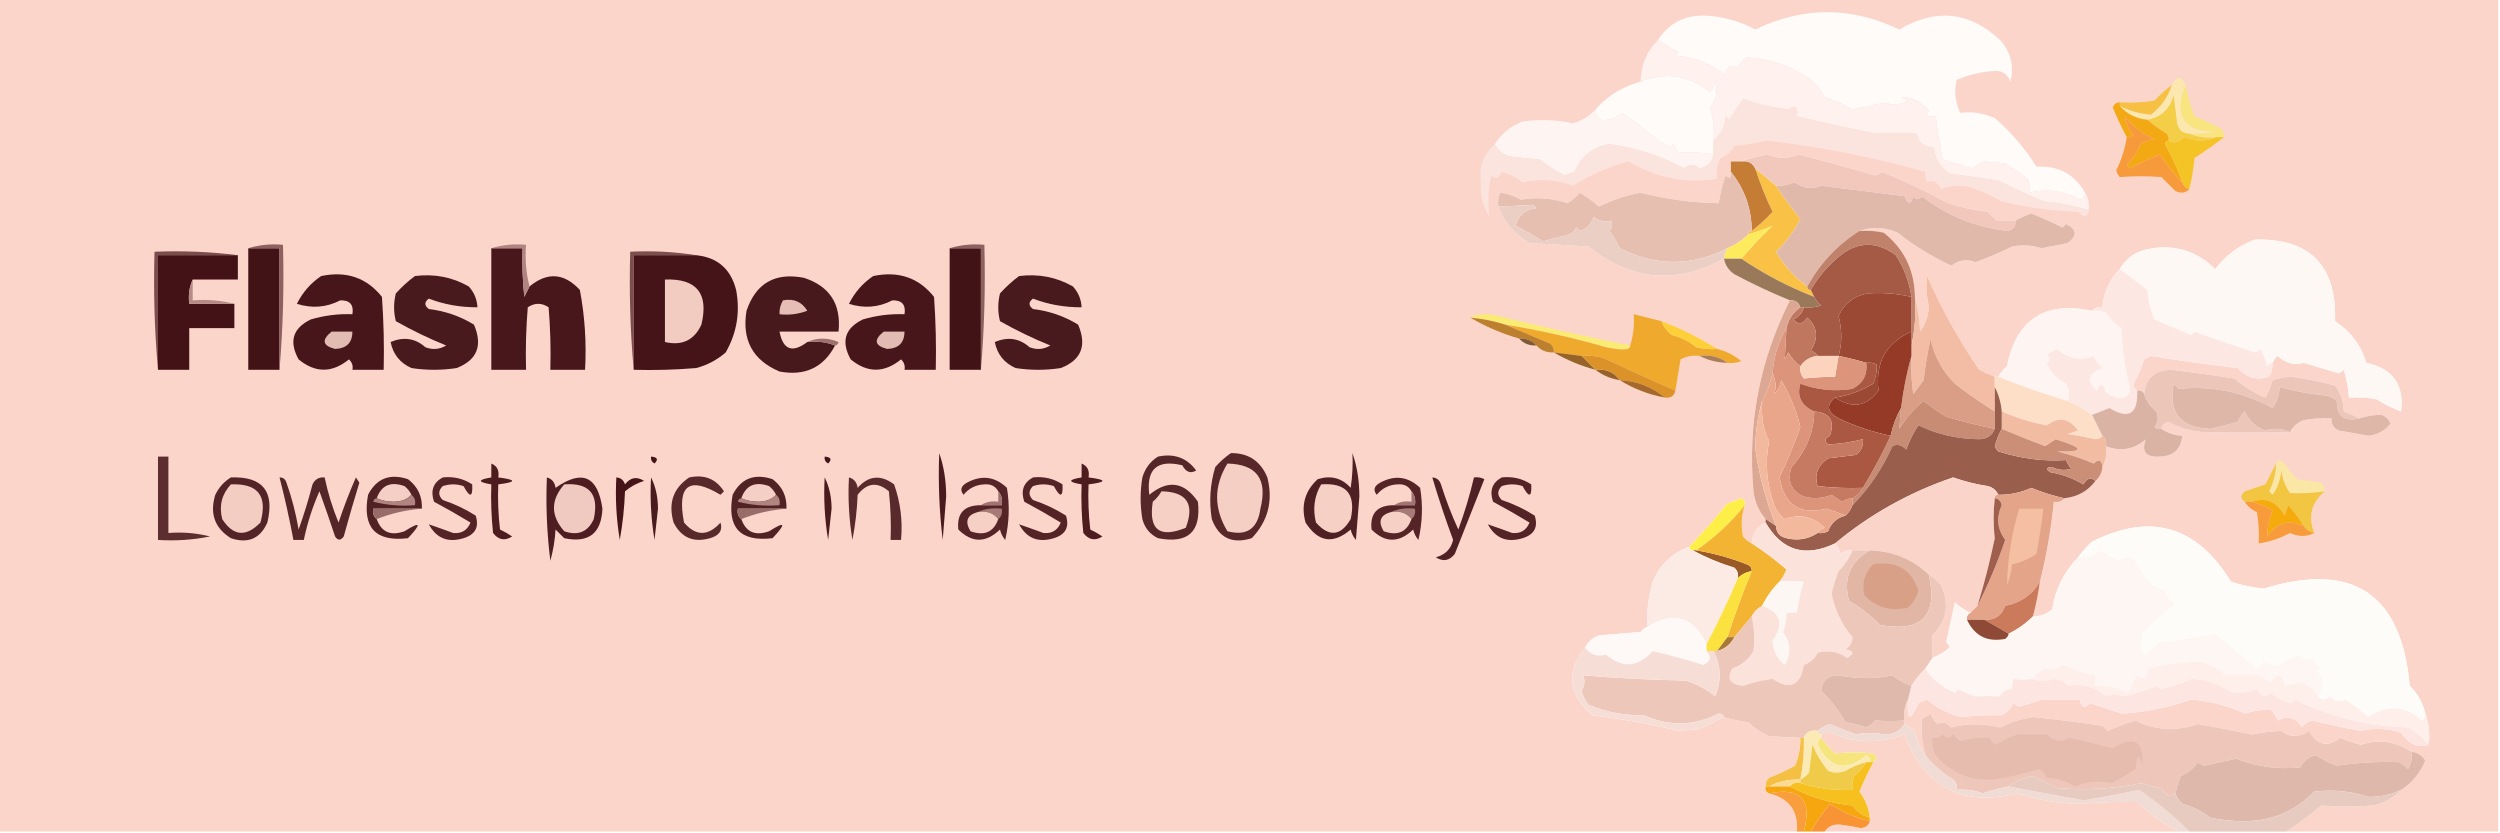 <?xml version="1.0" encoding="UTF-8"?>
<!DOCTYPE svg PUBLIC "-//W3C//DTD SVG 1.1//EN" "http://www.w3.org/Graphics/SVG/1.1/DTD/svg11.dtd">
<svg xmlns="http://www.w3.org/2000/svg" version="1.1" width="720px" height="240px" style="shape-rendering:geometricPrecision; text-rendering:geometricPrecision; image-rendering:optimizeQuality; fill-rule:evenodd; clip-rule:evenodd" xmlns:xlink="http://www.w3.org/1999/xlink">
<g><path style="opacity:1" fill="#fbd5ca" d="M -0.5,-0.5 C 239.5,-0.5 479.5,-0.5 719.5,-0.5C 719.5,79.5 719.5,159.5 719.5,239.5C 699.167,239.5 678.833,239.5 658.5,239.5C 661.932,237.248 665.266,234.748 668.5,232C 673.475,232.328 678.475,232.328 683.5,232C 686.684,231.246 689.351,229.746 691.5,227.5C 694.694,225.464 697.027,222.631 698.5,219C 697.529,217.519 696.196,216.685 694.5,216.5C 689.849,213.447 685.016,212.781 680,214.5C 677.923,213.983 675.923,213.316 674,212.5C 670.366,215.328 667.366,214.662 665,210.5C 662.132,212.425 659.465,212.425 657,210.5C 654.384,210.597 651.551,210.931 648.5,211.5C 643.085,210.373 637.918,209.373 633,208.5C 626.616,210.692 620.616,210.358 615,207.5C 612.239,208.308 609.572,209.308 607,210.5C 606.5,210 606,209.5 605.5,209C 598.852,208.017 592.186,207.184 585.5,206.5C 582.175,206.997 579.009,207.997 576,209.5C 571.013,208.295 566.347,208.295 562,209.5C 560.676,208.12 559.343,207.786 558,208.5C 557.085,207.672 556.419,206.672 556,205.5C 555.25,206.126 554.416,206.626 553.5,207C 553.199,210.407 553.532,213.907 554.5,217.5C 552.974,215.55 551.974,213.217 551.5,210.5C 550.482,209.807 549.482,209.141 548.5,208.5C 548.5,208.167 548.5,207.833 548.5,207.5C 548.205,205.265 548.539,203.265 549.5,201.5C 549.105,207.661 550.105,207.994 552.5,202.5C 553.293,202.069 554.127,201.735 555,201.5C 557.875,203.964 561.208,205.631 565,206.5C 568.782,206.039 572.615,205.872 576.5,206C 578,205.167 579.167,204 580,202.5C 580.414,202.957 580.914,203.291 581.5,203.5C 583.709,202.894 585.876,202.227 588,201.5C 591.667,201.5 595.333,201.5 599,201.5C 599.354,203.807 600.354,204.141 602,202.5C 605.029,203.505 608.029,204.505 611,205.5C 617.481,205.167 624.147,203.834 631,201.5C 636.178,201.819 641.344,203.152 646.5,205.5C 649.131,204.656 651.631,204.323 654,204.5C 654.915,205.328 655.581,206.328 656,207.5C 658.881,205.972 661.214,206.638 663,209.5C 663.674,208.422 664.674,207.755 666,207.5C 670.766,208.688 675.433,209.688 680,210.5C 683.763,209.596 687.597,209.762 691.5,211C 693.597,214.233 696.264,215.4 699.5,214.5C 699.81,211.287 699.477,208.287 698.5,205.5C 697.784,202.402 696.284,199.736 694,197.5C 691.658,170.982 677.658,161.649 652,169.5C 648.75,169.208 645.583,168.542 642.5,167.5C 632.657,151.384 619.324,147.551 602.5,156C 600.959,157.371 599.625,158.871 598.5,160.5C 594.444,164.611 591.944,169.611 591,175.5C 589.416,176.861 587.582,177.528 585.5,177.5C 586.374,174.211 587.041,170.877 587.5,167.5C 589.377,160.057 590.71,152.39 591.5,144.5C 592.791,144.737 593.791,144.404 594.5,143.5C 598.268,143.118 601.268,141.451 603.5,138.5C 604.674,137.486 605.34,136.153 605.5,134.5C 606.461,132.735 606.795,130.735 606.5,128.5C 610.748,130.146 614.581,129.479 618,126.5C 616.647,130.092 617.98,131.759 622,131.5C 625.941,131.391 628.108,129.391 628.5,125.5C 626.297,125.396 624.297,124.73 622.5,123.5C 622.62,122.414 623.287,121.747 624.5,121.5C 627.919,123.384 631.586,124.384 635.5,124.5C 643.632,124.632 651.632,124.632 659.5,124.5C 660.343,122.827 661.676,121.66 663.5,121C 666.146,120.503 668.813,120.336 671.5,120.5C 671.36,122.124 672.027,123.29 673.5,124C 676.343,124.446 679.176,124.946 682,125.5C 684.664,125.251 686.831,124.085 688.5,122C 688.002,120.842 687.169,120.009 686,119.5C 683.901,119.447 681.734,119.78 679.5,120.5C 678.122,119.766 676.622,119.099 675,118.5C 674.955,115.666 674.121,113.166 672.5,111C 668.363,109.938 664.196,109.105 660,108.5C 658.27,108.509 656.437,108.842 654.5,109.5C 653.985,111.225 653.318,112.892 652.5,114.5C 649.445,113.322 646.445,111.489 643.5,109C 637.515,108.057 631.515,107.224 625.5,106.5C 620.62,106.515 617.953,108.848 617.5,113.5C 617.158,112.662 616.492,112.328 615.5,112.5C 614.427,111.749 614.26,110.749 615,109.5C 616.017,107.624 616.851,105.624 617.5,103.5C 618.167,103.167 618.833,102.833 619.5,102.5C 627.786,103.875 636.119,105.042 644.5,106C 647.035,108.793 650.035,109.626 653.5,108.5C 654.246,107.264 654.579,105.93 654.5,104.5C 654.783,103.711 655.283,103.044 656,102.5C 658.269,104.619 660.769,105.286 663.5,104.5C 666.833,105.5 670.167,106.5 673.5,107.5C 674.086,107.291 674.586,106.957 675,106.5C 675.816,109.143 676.316,111.81 676.5,114.5C 679.187,114.336 681.854,114.503 684.5,115C 686.757,116.45 689.09,117.617 691.5,118.5C 692.458,110.789 689.125,106.122 681.5,104.5C 679.951,99.398 676.951,95.398 672.5,92.5C 672.982,76.483 665.315,68.65 649.5,69C 644.822,70.676 640.989,73.509 638,77.5C 632.25,71.885 625.417,70.052 617.5,72C 614.405,72.935 612.071,74.769 610.5,77.5C 607.512,80.481 605.846,84.148 605.5,88.5C 604.209,88.263 603.209,88.596 602.5,89.5C 588.871,86.648 580.704,91.981 578,105.5C 576.955,106.373 576.122,107.373 575.5,108.5C 575.167,108.5 574.833,108.5 574.5,108.5C 572.97,107.933 571.47,107.267 570,106.5C 564.165,97.99 559.165,88.99 555,79.5C 554.63,82.338 554.797,85.171 555.5,88C 555.457,90.797 554.623,93.297 553,95.5C 552.821,91.975 552.321,88.641 551.5,85.5C 551.389,77.804 548.389,71.637 542.5,67C 540.19,66.503 537.857,66.337 535.5,66.5C 539.074,65.226 542.741,65.393 546.5,67C 551.327,70.825 556.494,73.992 562,76.5C 564.247,74.845 566.58,74.512 569,75.5C 572.599,74.191 576.099,72.691 579.5,71C 582.359,70.447 585.192,70.614 588,71.5C 590.5,71 593,70.5 595.5,70C 598.318,67.885 598.151,66.052 595,64.5C 594.667,64.833 594.333,65.167 594,65.5C 591.077,64.044 588.077,62.711 585,61.5C 583.415,62.044 581.915,62.711 580.5,63.5C 578.649,63.649 576.816,63.649 575,63.5C 574.167,62.667 573.333,61.833 572.5,61C 568.584,60.542 564.75,59.709 561,58.5C 554.853,55.117 548.52,52.117 542,49.5C 541.439,50.022 540.772,50.355 540,50.5C 532.747,48.355 525.413,46.355 518,44.5C 515.047,45.751 512.047,45.751 509,44.5C 506.331,45.016 503.831,45.683 501.5,46.5C 500.5,46.5 499.5,46.5 498.5,46.5C 498.5,47.5 498.5,48.5 498.5,49.5C 498.607,51.379 498.107,51.712 497,50.5C 496.08,53.101 495.413,55.768 495,58.5C 487.542,58.412 480.042,57.412 472.5,55.5C 468.303,56.266 464.303,57.6 460.5,59.5C 458.83,58.005 456.997,56.672 455,55.5C 453.981,56.687 452.814,57.687 451.5,58.5C 446.992,57.064 442.492,56.731 438,57.5C 435.837,56.332 433.837,55.665 432,55.5C 431.51,56.793 431.343,58.127 431.5,59.5C 433.184,64.025 436.184,67.525 440.5,70C 446.167,70.333 451.833,70.667 457.5,71C 469.685,80.85 482.685,82.017 496.5,74.5C 496.859,76.371 497.859,77.871 499.5,79C 504.735,81.785 510.068,84.285 515.5,86.5C 506.759,103.805 503.259,122.138 505,141.5C 505.387,144.599 506.554,147.266 508.5,149.5C 508.5,149.833 508.5,150.167 508.5,150.5C 506.018,151.663 504.684,153.663 504.5,156.5C 503.542,156.047 502.708,155.381 502,154.5C 501.366,151.445 501.532,148.445 502.5,145.5C 502.631,144.624 502.298,143.957 501.5,143.5C 500.205,144.098 498.872,144.598 497.5,145C 493.968,149.36 490.301,153.527 486.5,157.5C 481.575,159.257 478.075,162.59 476,167.5C 474.71,171.73 474.21,176.064 474.5,180.5C 473.711,180.783 473.044,181.283 472.5,182C 468.5,182.333 464.5,182.667 460.5,183C 458.676,183.66 457.343,184.827 456.5,186.5C 450.949,193.42 451.615,199.92 458.5,206C 466.928,207.007 475.262,208.507 483.5,210.5C 485.5,210.333 487.5,210.167 489.5,210C 491.886,208.807 494.22,207.64 496.5,206.5C 498.746,207.21 501.08,207.71 503.5,208C 505.228,209.726 507.228,211.059 509.5,212C 512.735,212.229 515.735,212.396 518.5,212.5C 518.579,215.271 518.079,217.937 517,220.5C 514.602,221.856 512.102,223.023 509.5,224C 508.748,224.671 508.414,225.504 508.5,226.5C 508.328,227.492 508.662,228.158 509.5,228.5C 515.309,229.964 517.975,233.631 517.5,239.5C 344.833,239.5 172.167,239.5 -0.5,239.5C -0.5,159.5 -0.5,79.5 -0.5,-0.5 Z"/></g>
<g><path style="opacity:1" fill="#fefbf9" d="M 600.5,55.5 C 600.53,56.497 600.03,57.164 599,57.5C 594.336,54.928 589.503,54.262 584.5,55.5C 584.657,54.127 584.49,52.793 584,51.5C 581.833,50 579.667,48.5 577.5,47C 575.343,46.922 573.343,46.755 571.5,46.5C 570.252,47.04 569.085,47.707 568,48.5C 565.198,47.67 562.365,46.837 559.5,46C 558.653,41.895 557.987,37.728 557.5,33.5C 556.448,33.65 555.448,33.483 554.5,33C 554.833,32.667 555.167,32.333 555.5,32C 553.428,29.214 550.761,27.881 547.5,28C 548.167,28.333 548.833,28.667 549.5,29C 547.314,30.309 545.147,30.476 543,29.5C 539.869,30.206 536.702,30.873 533.5,31.5C 530.997,30.036 528.33,28.869 525.5,28C 524.354,25.856 522.854,24.023 521,22.5C 515.326,18.83 509.326,16.83 503,16.5C 502,17.5 501,18.5 500,19.5C 498.284,18.448 497.284,19.114 497,21.5C 492.751,18.359 487.917,16.526 482.5,16C 482.833,15.667 483.167,15.333 483.5,15C 481.336,13.978 479.336,12.811 477.5,11.5C 480.656,6.671 485.156,4.338 491,4.5C 496.141,4.714 500.974,6.047 505.5,8.5C 519.34,1.851 533.174,1.851 547,8.5C 557.53,2.304 567.196,3.304 576,11.5C 579.114,14.959 580.114,18.959 579,23.5C 578.057,21.046 576.224,20.046 573.5,20.5C 570.044,20.818 566.711,21.652 563.5,23C 562.768,26.153 563.101,29.32 564.5,32.5C 567.802,32.056 571.135,32.556 574.5,34C 579.2,38.068 583.2,42.734 586.5,48C 592.837,47.664 597.503,50.164 600.5,55.5 Z"/></g>
<g><path style="opacity:1" fill="#fefbf9" d="M 493.5,40.5 C 493.5,41.833 493.5,43.167 493.5,44.5C 490.073,43.902 486.74,43.735 483.5,44C 482.874,43.25 482.374,42.416 482,41.5C 481.667,41.833 481.333,42.167 481,42.5C 479.915,41.707 478.748,41.04 477.5,40.5C 474.202,37.568 470.702,34.901 467,32.5C 465.055,34.181 463.055,34.848 461,34.5C 459.961,33.756 459.461,32.756 459.5,31.5C 462.993,27.581 467.326,24.915 472.5,23.5C 479.648,20.612 486.315,21.612 492.5,26.5C 493.251,25.624 493.751,24.624 494,23.5C 494.782,26.257 494.282,28.757 492.5,31C 493.451,34.057 493.784,37.223 493.5,40.5 Z"/></g>
<g><path style="opacity:1" fill="#fef1ee" d="M 477.5,11.5 C 479.336,12.811 481.336,13.978 483.5,15C 483.167,15.333 482.833,15.667 482.5,16C 487.917,16.526 492.751,18.359 497,21.5C 497.284,19.114 498.284,18.448 500,19.5C 501,18.5 502,17.5 503,16.5C 509.326,16.83 515.326,18.83 521,22.5C 522.854,24.023 524.354,25.856 525.5,28C 528.33,28.869 530.997,30.036 533.5,31.5C 536.702,30.873 539.869,30.206 543,29.5C 545.147,30.476 547.314,30.309 549.5,29C 548.833,28.667 548.167,28.333 547.5,28C 550.761,27.881 553.428,29.214 555.5,32C 555.167,32.333 554.833,32.667 554.5,33C 555.448,33.483 556.448,33.65 557.5,33.5C 557.987,37.728 558.653,41.895 559.5,46C 562.365,46.837 565.198,47.67 568,48.5C 569.085,47.707 570.252,47.04 571.5,46.5C 573.343,46.755 575.343,46.922 577.5,47C 579.667,48.5 581.833,50 584,51.5C 584.49,52.793 584.657,54.127 584.5,55.5C 589.503,54.262 594.336,54.928 599,57.5C 600.03,57.164 600.53,56.497 600.5,55.5C 601.451,56.919 601.784,58.585 601.5,60.5C 597.288,59.253 592.955,58.42 588.5,58C 584.299,56.241 579.966,54.241 575.5,52C 570.833,51.333 566.167,50.667 561.5,50C 558.768,48.262 557.268,45.762 557,42.5C 555.883,42.335 554.716,42.002 553.5,41.5C 552.749,40.624 552.249,39.624 552,38.5C 548.224,38.323 544.391,38.323 540.5,38.5C 532.822,37.041 525.156,35.374 517.5,33.5C 517.911,30.724 517.078,30.057 515,31.5C 510.52,30.985 506.186,29.985 502,28.5C 500.667,30.5 499.333,32.5 498,34.5C 497.667,34.167 497.333,33.833 497,33.5C 496.861,36.445 495.694,38.779 493.5,40.5C 493.784,37.223 493.451,34.057 492.5,31C 494.282,28.757 494.782,26.257 494,23.5C 493.751,24.624 493.251,25.624 492.5,26.5C 486.315,21.612 479.648,20.612 472.5,23.5C 472.543,18.756 474.21,14.756 477.5,11.5 Z"/></g>
<g><path style="opacity:1" fill="#fce8ae" d="M 629.5,24.5 C 625.87,33.375 628.87,37.875 638.5,38C 635.854,38.497 633.187,38.664 630.5,38.5C 628.589,38.426 627.422,37.426 627,35.5C 626.667,32.833 626.333,30.167 626,27.5C 624.882,31.456 622.382,33.789 618.5,34.5C 615.246,34.206 612.579,32.873 610.5,30.5C 613.394,31.961 616.394,32.794 619.5,33C 622.381,30.721 624.381,27.888 625.5,24.5C 626.833,21.833 628.167,21.833 629.5,24.5 Z"/></g>
<g><path style="opacity:1" fill="#f6c043" d="M 625.5,24.5 C 624.381,27.888 622.381,30.721 619.5,33C 616.394,32.794 613.394,31.961 610.5,30.5C 610.5,30.167 610.5,29.833 610.5,29.5C 613.85,29.665 617.183,29.498 620.5,29C 622.037,27.293 623.704,25.793 625.5,24.5 Z"/></g>
<g><path style="opacity:1" fill="#f5ce48" d="M 630.5,38.5 C 632.948,39.473 635.615,39.806 638.5,39.5C 635.435,40.818 632.269,40.818 629,39.5C 627.494,41.065 625.994,41.399 624.5,40.5C 624.631,39.761 624.464,39.094 624,38.5C 621.985,37.303 620.151,35.97 618.5,34.5C 622.382,33.789 624.882,31.456 626,27.5C 626.333,30.167 626.667,32.833 627,35.5C 627.422,37.426 628.589,38.426 630.5,38.5 Z"/></g>
<g><path style="opacity:1" fill="#f8e57f" d="M 629.5,24.5 C 630.017,27.582 630.85,30.582 632,33.5C 634.545,34.522 637.045,35.688 639.5,37C 640.252,37.671 640.586,38.504 640.5,39.5C 639.833,39.5 639.167,39.5 638.5,39.5C 635.615,39.806 632.948,39.473 630.5,38.5C 633.187,38.664 635.854,38.497 638.5,38C 628.87,37.875 625.87,33.375 629.5,24.5 Z"/></g>
<g><path style="opacity:1" fill="#f2a914" d="M 610.5,29.5 C 610.5,29.833 610.5,30.167 610.5,30.5C 612.579,32.873 615.246,34.206 618.5,34.5C 620.151,35.97 621.985,37.303 624,38.5C 624.464,39.094 624.631,39.761 624.5,40.5C 623.957,40.56 623.624,40.893 623.5,41.5C 625.508,45.022 627.175,48.688 628.5,52.5C 626.113,50.087 623.946,47.42 622,44.5C 619.122,45.689 616.288,47.022 613.5,48.5C 613.167,48.167 612.833,47.833 612.5,47.5C 614.226,45.772 615.559,43.772 616.5,41.5C 617.729,40.719 619.062,40.219 620.5,40C 617.148,38.665 614.315,36.498 612,33.5C 612.222,35.456 613.055,37.29 614.5,39C 613.906,39.464 613.239,39.631 612.5,39.5C 611.044,36.753 609.711,33.92 608.5,31C 608.836,29.97 609.503,29.47 610.5,29.5 Z"/></g>
<g><path style="opacity:1" fill="#fef4f1" d="M 459.5,31.5 C 459.461,32.756 459.961,33.756 461,34.5C 463.055,34.848 465.055,34.181 467,32.5C 470.702,34.901 474.202,37.568 477.5,40.5C 478.748,41.04 479.915,41.707 481,42.5C 481.333,42.167 481.667,41.833 482,41.5C 482.374,42.416 482.874,43.25 483.5,44C 486.74,43.735 490.073,43.902 493.5,44.5C 493.142,46.701 491.808,48.035 489.5,48.5C 487.958,47.253 486.458,47.253 485,48.5C 478.529,44.956 471.362,42.622 463.5,41.5C 458.672,42.331 455.338,44.998 453.5,49.5C 452.5,49.833 451.5,50.167 450.5,50.5C 448.076,49.262 445.742,47.762 443.5,46C 440.5,45.667 437.5,45.333 434.5,45C 432.681,44.26 431.348,43.093 430.5,41.5C 432.397,38.441 435.064,36.274 438.5,35C 443.362,34.308 448.195,34.474 453,35.5C 455.542,34.795 457.708,33.461 459.5,31.5 Z"/></g>
<g><path style="opacity:1" fill="#fce4de" d="M 601.5,60.5 C 601.304,62.646 600.304,62.812 598.5,61C 591.048,60.769 583.715,59.769 576.5,58C 573.332,56.232 570.332,54.899 567.5,54C 564.571,53.223 561.737,53.389 559,54.5C 558.082,52.368 556.749,51.701 555,52.5C 554.517,51.552 554.351,50.552 554.5,49.5C 539.917,45.351 524.75,42.351 509,40.5C 505.872,41.204 502.706,41.704 499.5,42C 498.636,43.697 497.303,44.863 495.5,45.5C 494.534,47.396 494.201,49.396 494.5,51.5C 485.627,52.962 477.127,51.295 469,46.5C 463.364,47.981 458.03,50.315 453,53.5C 448.482,51.75 443.649,51.417 438.5,52.5C 436.711,51.123 434.711,50.123 432.5,49.5C 431.803,51.385 430.803,51.718 429.5,50.5C 428.562,54.505 428.395,58.505 429,62.5C 427.075,59.493 426.241,56.16 426.5,52.5C 425.913,48.03 427.246,44.363 430.5,41.5C 431.348,43.093 432.681,44.26 434.5,45C 437.5,45.333 440.5,45.667 443.5,46C 445.742,47.762 448.076,49.262 450.5,50.5C 451.5,50.167 452.5,49.833 453.5,49.5C 455.338,44.998 458.672,42.331 463.5,41.5C 471.362,42.622 478.529,44.956 485,48.5C 486.458,47.253 487.958,47.253 489.5,48.5C 491.808,48.035 493.142,46.701 493.5,44.5C 493.5,43.167 493.5,41.833 493.5,40.5C 495.694,38.779 496.861,36.445 497,33.5C 497.333,33.833 497.667,34.167 498,34.5C 499.333,32.5 500.667,30.5 502,28.5C 506.186,29.985 510.52,30.985 515,31.5C 517.078,30.057 517.911,30.724 517.5,33.5C 525.156,35.374 532.822,37.041 540.5,38.5C 544.391,38.323 548.224,38.323 552,38.5C 552.249,39.624 552.749,40.624 553.5,41.5C 554.716,42.002 555.883,42.335 557,42.5C 557.268,45.762 558.768,48.262 561.5,50C 566.167,50.667 570.833,51.333 575.5,52C 579.966,54.241 584.299,56.241 588.5,58C 592.955,58.42 597.288,59.253 601.5,60.5 Z"/></g>
<g><path style="opacity:1" fill="#f4c427" d="M 638.5,39.5 C 639.167,39.5 639.833,39.5 640.5,39.5C 637.821,41.601 634.988,43.601 632,45.5C 631.741,48.587 631.241,51.587 630.5,54.5C 629.5,54.167 628.833,53.5 628.5,52.5C 627.175,48.688 625.508,45.022 623.5,41.5C 623.624,40.893 623.957,40.56 624.5,40.5C 625.994,41.399 627.494,41.065 629,39.5C 632.269,40.818 635.435,40.818 638.5,39.5 Z"/></g>
<g><path style="opacity:1" fill="#f79a3b" d="M 628.5,52.5 C 628.833,53.5 629.5,54.167 630.5,54.5C 629.399,55.598 628.066,55.765 626.5,55C 625.167,53.667 623.833,52.333 622.5,51C 618.47,50.674 614.47,50.674 610.5,51C 609.978,50.439 609.645,49.772 609.5,49C 611.007,45.979 612.007,42.812 612.5,39.5C 613.239,39.631 613.906,39.464 614.5,39C 613.055,37.29 612.222,35.456 612,33.5C 614.315,36.498 617.148,38.665 620.5,40C 619.062,40.219 617.729,40.719 616.5,41.5C 615.559,43.772 614.226,45.772 612.5,47.5C 612.833,47.833 613.167,48.167 613.5,48.5C 616.288,47.022 619.122,45.689 622,44.5C 623.946,47.42 626.113,50.087 628.5,52.5 Z"/></g>
<g><path style="opacity:1" fill="#f9c145" d="M 505.5,48.5 C 507.5,50.167 509.5,51.833 511.5,53.5C 513.606,56.781 515.939,59.948 518.5,63C 516.76,66.578 514.427,69.744 511.5,72.5C 513.81,76.476 516.81,79.809 520.5,82.5C 520.5,83.167 520.833,83.5 521.5,83.5C 521.833,84.167 522.167,84.833 522.5,85.5C 515.019,82.594 508.019,78.928 501.5,74.5C 504.296,71.203 507.296,68.036 510.5,65C 508.326,65.937 505.993,66.771 503.5,67.5C 503.5,66.833 503.833,66.5 504.5,66.5C 506.651,64.85 508.651,63.017 510.5,61C 508.533,56.929 506.867,52.762 505.5,48.5 Z"/></g>
<g><path style="opacity:1" fill="#c57c35" d="M 501.5,46.5 C 503.38,46.229 504.713,46.896 505.5,48.5C 506.867,52.762 508.533,56.929 510.5,61C 508.651,63.017 506.651,64.85 504.5,66.5C 504.461,60.099 502.461,54.432 498.5,49.5C 498.5,48.5 498.5,47.5 498.5,46.5C 499.5,46.5 500.5,46.5 501.5,46.5 Z"/></g>
<g><path style="opacity:1" fill="#f2c8bc" d="M 580.5,63.5 C 580.582,65.252 579.749,66.252 578,66.5C 568.845,65.398 560.678,62.064 553.5,56.5C 552.575,57.641 551.741,57.641 551,56.5C 550.331,59.028 549.498,59.028 548.5,56.5C 540.48,55.499 532.48,54.499 524.5,53.5C 521.887,54.636 519.387,54.303 517,52.5C 514.885,53.252 513.052,53.585 511.5,53.5C 509.5,51.833 507.5,50.167 505.5,48.5C 504.713,46.896 503.38,46.229 501.5,46.5C 503.831,45.683 506.331,45.016 509,44.5C 512.047,45.751 515.047,45.751 518,44.5C 525.413,46.355 532.747,48.355 540,50.5C 540.772,50.355 541.439,50.022 542,49.5C 548.52,52.117 554.853,55.117 561,58.5C 564.75,59.709 568.584,60.542 572.5,61C 573.333,61.833 574.167,62.667 575,63.5C 576.816,63.649 578.649,63.649 580.5,63.5 Z"/></g>
<g><path style="opacity:1" fill="#e1b9ab" d="M 580.5,63.5 C 581.915,62.711 583.415,62.044 585,61.5C 588.077,62.711 591.077,64.044 594,65.5C 594.333,65.167 594.667,64.833 595,64.5C 598.151,66.052 598.318,67.885 595.5,70C 593,70.5 590.5,71 588,71.5C 585.192,70.614 582.359,70.447 579.5,71C 576.099,72.691 572.599,74.191 569,75.5C 566.58,74.512 564.247,74.845 562,76.5C 556.494,73.992 551.327,70.825 546.5,67C 542.741,65.393 539.074,65.226 535.5,66.5C 529.16,70.509 524.16,75.842 520.5,82.5C 516.81,79.809 513.81,76.476 511.5,72.5C 514.427,69.744 516.76,66.578 518.5,63C 515.939,59.948 513.606,56.781 511.5,53.5C 513.052,53.585 514.885,53.252 517,52.5C 519.387,54.303 521.887,54.636 524.5,53.5C 532.48,54.499 540.48,55.499 548.5,56.5C 549.498,59.028 550.331,59.028 551,56.5C 551.741,57.641 552.575,57.641 553.5,56.5C 560.678,62.064 568.845,65.398 578,66.5C 579.749,66.252 580.582,65.252 580.5,63.5 Z"/></g>
<g><path style="opacity:1" fill="#e6bfb1" d="M 498.5,49.5 C 502.461,54.432 504.461,60.099 504.5,66.5C 503.833,66.5 503.5,66.833 503.5,67.5C 501.772,69.225 499.772,70.559 497.5,71.5C 487.188,76.728 476.855,76.728 466.5,71.5C 465.684,69.713 464.684,68.046 463.5,66.5C 464.326,65.549 464.492,64.549 464,63.5C 462.372,64.097 460.705,63.763 459,62.5C 457.988,64.864 456.655,66.198 455,66.5C 454.667,66.167 454.333,65.833 454,65.5C 453.612,66.428 452.945,67.095 452,67.5C 449.476,68.104 446.976,68.771 444.5,69.5C 441.891,67.929 439.224,66.429 436.5,65C 437.314,61.925 439.314,60.258 442.5,60C 442.167,59.667 441.833,59.333 441.5,59C 438.223,59.201 434.889,59.368 431.5,59.5C 431.343,58.127 431.51,56.793 432,55.5C 433.837,55.665 435.837,56.332 438,57.5C 442.492,56.731 446.992,57.064 451.5,58.5C 452.814,57.687 453.981,56.687 455,55.5C 456.997,56.672 458.83,58.005 460.5,59.5C 464.303,57.6 468.303,56.266 472.5,55.5C 480.042,57.412 487.542,58.412 495,58.5C 495.413,55.768 496.08,53.101 497,50.5C 498.107,51.712 498.607,51.379 498.5,49.5 Z"/></g>
<g><path style="opacity:1" fill="#c1826b" d="M 535.5,66.5 C 537.857,66.337 540.19,66.503 542.5,67C 548.389,71.637 551.389,77.804 551.5,85.5C 551.819,90.363 551.486,95.03 550.5,99.5C 550.5,98.167 550.5,96.833 550.5,95.5C 550.5,92.167 550.5,88.833 550.5,85.5C 549.854,81.202 548.354,77.202 546,73.5C 540.337,69.351 534.837,69.517 529.5,74C 526.223,76.766 523.557,79.933 521.5,83.5C 520.833,83.5 520.5,83.167 520.5,82.5C 524.16,75.842 529.16,70.509 535.5,66.5 Z"/></g>
<g><path style="opacity:1" fill="#feea5d" d="M 501.5,74.5 C 499.833,74.5 498.167,74.5 496.5,74.5C 496.557,73.391 496.89,72.391 497.5,71.5C 499.772,70.559 501.772,69.225 503.5,67.5C 505.993,66.771 508.326,65.937 510.5,65C 507.296,68.036 504.296,71.203 501.5,74.5 Z"/></g>
<g><path style="opacity:1" fill="#411216" d="M 71.5,71.5 C 74.5,71.5 77.5,71.5 80.5,71.5C 80.5,83.167 80.5,94.833 80.5,106.5C 77.5,106.5 74.5,106.5 71.5,106.5C 71.5,94.833 71.5,83.167 71.5,71.5 Z"/></g>
<g><path style="opacity:1" fill="#8d615f" d="M 71.5,71.5 C 74.625,70.521 77.958,70.187 81.5,70.5C 81.828,82.678 81.495,94.678 80.5,106.5C 80.5,94.833 80.5,83.167 80.5,71.5C 77.5,71.5 74.5,71.5 71.5,71.5 Z"/></g>
<g><path style="opacity:1" fill="#47171b" d="M 141.5,71.5 C 144.5,71.5 147.5,71.5 150.5,71.5C 150.334,76.178 150.501,80.845 151,85.5C 151.513,84.473 152.013,83.473 152.5,82.5C 157.62,78.268 162.454,78.602 167,83.5C 168.432,91.054 168.932,98.721 168.5,106.5C 165.167,106.5 161.833,106.5 158.5,106.5C 158.666,100.491 158.499,94.491 158,88.5C 156,87.167 154,87.167 152,88.5C 151.501,94.491 151.334,100.491 151.5,106.5C 148.167,106.5 144.833,106.5 141.5,106.5C 141.5,94.833 141.5,83.167 141.5,71.5 Z"/></g>
<g><path style="opacity:1" fill="#b08581" d="M 141.5,71.5 C 144.625,70.521 147.958,70.187 151.5,70.5C 151.183,74.702 151.517,78.702 152.5,82.5C 152.013,83.473 151.513,84.473 151,85.5C 150.501,80.845 150.334,76.178 150.5,71.5C 147.5,71.5 144.5,71.5 141.5,71.5 Z"/></g>
<g><path style="opacity:1" fill="#411216" d="M 273.5,71.5 C 276.5,71.5 279.5,71.5 282.5,71.5C 282.5,83.167 282.5,94.833 282.5,106.5C 279.5,106.5 276.5,106.5 273.5,106.5C 273.5,94.833 273.5,83.167 273.5,71.5 Z"/></g>
<g><path style="opacity:1" fill="#8d615f" d="M 273.5,71.5 C 276.625,70.521 279.958,70.187 283.5,70.5C 283.828,82.678 283.495,94.678 282.5,106.5C 282.5,94.833 282.5,83.167 282.5,71.5C 279.5,71.5 276.5,71.5 273.5,71.5 Z"/></g>
<g><path style="opacity:1" fill="#7a4c4c" d="M 68.5,73.5 C 60.833,73.5 53.167,73.5 45.5,73.5C 45.5,84.5 45.5,95.5 45.5,106.5C 44.505,95.346 44.172,84.012 44.5,72.5C 52.684,72.174 60.684,72.508 68.5,73.5 Z"/></g>
<g><path style="opacity:1" fill="#421217" d="M 68.5,73.5 C 68.5,75.833 68.5,78.167 68.5,80.5C 64.167,80.5 59.833,80.5 55.5,80.5C 54.532,82.607 54.198,84.941 54.5,87.5C 58.833,87.5 63.167,87.5 67.5,87.5C 67.5,89.833 67.5,92.167 67.5,94.5C 63.167,94.5 58.833,94.5 54.5,94.5C 54.5,98.5 54.5,102.5 54.5,106.5C 51.5,106.5 48.5,106.5 45.5,106.5C 45.5,95.5 45.5,84.5 45.5,73.5C 53.167,73.5 60.833,73.5 68.5,73.5 Z"/></g>
<g><path style="opacity:1" fill="#7c4f4e" d="M 200.5,73.5 C 194.5,73.5 188.5,73.5 182.5,73.5C 182.5,84.5 182.5,95.5 182.5,106.5C 181.505,95.346 181.172,84.012 181.5,72.5C 188.022,72.177 194.355,72.51 200.5,73.5 Z"/></g>
<g><path style="opacity:1" fill="#441418" d="M 200.5,73.5 C 206.629,74.125 210.462,77.459 212,83.5C 213.209,89.886 212.209,95.886 209,101.5C 206.531,103.652 203.698,105.152 200.5,106C 194.509,106.499 188.509,106.666 182.5,106.5C 182.5,95.5 182.5,84.5 182.5,73.5C 188.5,73.5 194.5,73.5 200.5,73.5 Z"/></g>
<g><path style="opacity:1" fill="#ebcec4" d="M 497.5,71.5 C 496.89,72.391 496.557,73.391 496.5,74.5C 482.685,82.017 469.685,80.85 457.5,71C 451.833,70.667 446.167,70.333 440.5,70C 436.184,67.525 433.184,64.025 431.5,59.5C 434.889,59.368 438.223,59.201 441.5,59C 441.833,59.333 442.167,59.667 442.5,60C 439.314,60.258 437.314,61.925 436.5,65C 439.224,66.429 441.891,67.929 444.5,69.5C 446.976,68.771 449.476,68.104 452,67.5C 452.945,67.095 453.612,66.428 454,65.5C 454.333,65.833 454.667,66.167 455,66.5C 456.655,66.198 457.988,64.864 459,62.5C 460.705,63.763 462.372,64.097 464,63.5C 464.492,64.549 464.326,65.549 463.5,66.5C 464.684,68.046 465.684,69.713 466.5,71.5C 476.855,76.728 487.188,76.728 497.5,71.5 Z"/></g>
<g><path style="opacity:1" fill="#48191c" d="M 232.5,98.5 C 235.385,98.194 238.052,98.527 240.5,99.5C 237.143,105.863 231.81,108.363 224.5,107C 216.778,103.728 213.612,97.895 215,89.5C 217.686,81.571 223.186,78.404 231.5,80C 238.964,82.414 242.297,87.581 241.5,95.5C 235.833,95.5 230.167,95.5 224.5,95.5C 225.518,100.757 228.184,101.757 232.5,98.5 Z"/></g>
<g><path style="opacity:1" fill="#46161a" d="M 92.5,79.5 C 99.772,77.98 105.606,79.98 110,85.5C 110.5,92.492 110.666,99.492 110.5,106.5C 107.5,106.5 104.5,106.5 101.5,106.5C 101.719,105.325 101.386,104.325 100.5,103.5C 95.642,107.458 90.809,107.458 86,103.5C 83.157,98.351 84.324,94.517 89.5,92C 93.418,90.844 97.418,90.344 101.5,90.5C 101.923,87.757 100.756,86.424 98,86.5C 94.024,88.552 89.857,88.885 85.5,87.5C 87.169,84.17 89.502,81.503 92.5,79.5 Z"/></g>
<g><path style="opacity:1" fill="#48191d" d="M 119.5,79.5 C 125.097,78.802 130.264,79.802 135,82.5C 136.559,84.217 137.392,86.217 137.5,88.5C 132.532,88.519 127.865,87.686 123.5,86C 122.167,87 122.167,88 123.5,89C 128.209,89.568 132.542,91.068 136.5,93.5C 139.084,99.531 137.418,103.697 131.5,106C 127.167,106.667 122.833,106.667 118.5,106C 115.203,104.537 113.203,102.037 112.5,98.5C 116.261,96.916 119.594,97.416 122.5,100C 124.579,100.808 126.579,100.641 128.5,99.5C 123.591,97.519 118.758,95.186 114,92.5C 113.333,89.833 113.333,87.167 114,84.5C 115.73,82.598 117.563,80.931 119.5,79.5 Z"/></g>
<g><path style="opacity:1" fill="#46161a" d="M 251.5,79.5 C 258.772,77.98 264.606,79.98 269,85.5C 269.5,92.492 269.666,99.492 269.5,106.5C 266.5,106.5 263.5,106.5 260.5,106.5C 260.719,105.325 260.386,104.325 259.5,103.5C 254.642,107.458 249.809,107.458 245,103.5C 242.157,98.351 243.324,94.517 248.5,92C 252.418,90.844 256.418,90.344 260.5,90.5C 260.923,87.757 259.756,86.424 257,86.5C 253.024,88.552 248.857,88.885 244.5,87.5C 246.169,84.17 248.502,81.503 251.5,79.5 Z"/></g>
<g><path style="opacity:1" fill="#48191d" d="M 293.5,79.5 C 299.097,78.802 304.264,79.802 309,82.5C 310.559,84.217 311.392,86.217 311.5,88.5C 306.532,88.519 301.865,87.686 297.5,86C 296.167,87 296.167,88 297.5,89C 302.209,89.568 306.542,91.068 310.5,93.5C 313.084,99.531 311.418,103.697 305.5,106C 301.167,106.667 296.833,106.667 292.5,106C 289.203,104.537 287.203,102.037 286.5,98.5C 290.261,96.916 293.594,97.416 296.5,100C 298.579,100.808 300.579,100.641 302.5,99.5C 297.591,97.519 292.758,95.186 288,92.5C 287.333,89.833 287.333,87.167 288,84.5C 289.73,82.598 291.563,80.931 293.5,79.5 Z"/></g>
<g><path style="opacity:1" fill="#f2cbc1" d="M 191.5,80.5 C 200.671,80.175 204.171,84.509 202,93.5C 199.939,97.981 196.439,99.648 191.5,98.5C 191.5,92.5 191.5,86.5 191.5,80.5 Z"/></g>
<g><path style="opacity:1" fill="#a55a46" d="M 550.5,85.5 C 546.254,84.535 542.087,84.202 538,84.5C 534,85.169 531.167,87.336 529.5,91C 530.559,95.106 530.559,98.939 529.5,102.5C 527.5,102.5 525.5,102.5 523.5,102.5C 523.082,101.778 522.416,101.278 521.5,101C 523.797,97.307 523.463,94.14 520.5,91.5C 519.152,93.461 517.819,93.628 516.5,92C 518.056,91.28 519.056,90.113 519.5,88.5C 521.199,88.66 522.866,88.493 524.5,88C 523.619,87.292 522.953,86.458 522.5,85.5C 522.167,84.833 521.833,84.167 521.5,83.5C 523.557,79.933 526.223,76.766 529.5,74C 534.837,69.517 540.337,69.351 546,73.5C 548.354,77.202 549.854,81.202 550.5,85.5 Z"/></g>
<g><path style="opacity:1" fill="#fef8f5" d="M 654.5,104.5 C 653.883,104.611 653.383,104.944 653,105.5C 652.529,103.754 651.862,102.087 651,100.5C 650.586,100.957 650.086,101.291 649.5,101.5C 643.582,99.638 637.749,97.638 632,95.5C 631.667,95.833 631.333,96.167 631,96.5C 627.57,95 624.07,93.5 620.5,92C 619.225,89.084 618.559,86.25 618.5,83.5C 615.791,81.444 613.124,79.444 610.5,77.5C 612.071,74.769 614.405,72.935 617.5,72C 625.417,70.052 632.25,71.885 638,77.5C 640.989,73.509 644.822,70.676 649.5,69C 665.315,68.65 672.982,76.483 672.5,92.5C 676.951,95.398 679.951,99.398 681.5,104.5C 689.125,106.122 692.458,110.789 691.5,118.5C 689.09,117.617 686.757,116.45 684.5,115C 681.854,114.503 679.187,114.336 676.5,114.5C 676.316,111.81 675.816,109.143 675,106.5C 674.586,106.957 674.086,107.291 673.5,107.5C 670.167,106.5 666.833,105.5 663.5,104.5C 660.769,105.286 658.269,104.619 656,102.5C 655.283,103.044 654.783,103.711 654.5,104.5 Z"/></g>
<g><path style="opacity:1" fill="#99795a" d="M 496.5,74.5 C 498.167,74.5 499.833,74.5 501.5,74.5C 508.019,78.928 515.019,82.594 522.5,85.5C 522.953,86.458 523.619,87.292 524.5,88C 522.866,88.493 521.199,88.66 519.5,88.5C 519.167,88.5 518.833,88.5 518.5,88.5C 518.027,87.094 517.027,86.427 515.5,86.5C 510.068,84.285 504.735,81.785 499.5,79C 497.859,77.871 496.859,76.371 496.5,74.5 Z"/></g>
<g><path style="opacity:1" fill="#b68b87" d="M 55.5,80.5 C 55.5,82.5 55.5,84.5 55.5,86.5C 59.702,86.183 63.702,86.517 67.5,87.5C 63.167,87.5 58.833,87.5 54.5,87.5C 54.198,84.941 54.532,82.607 55.5,80.5 Z"/></g>
<g><path style="opacity:1" fill="#e6beb6" d="M 225.5,86.5 C 228.596,85.907 230.929,86.907 232.5,89.5C 229.914,90.48 227.247,90.813 224.5,90.5C 224.433,89.041 224.766,87.708 225.5,86.5 Z"/></g>
<g><path style="opacity:1" fill="#f9eb73" d="M 469.5,99.5 C 469.621,100.843 467.288,101.01 462.5,100C 452.942,97.256 443.276,95.089 433.5,93.5C 430.272,92.454 426.939,91.788 423.5,91.5C 425.375,90.363 428.042,90.196 431.5,91C 444.103,94.151 456.769,96.984 469.5,99.5 Z"/></g>
<g><path style="opacity:1" fill="#9b4835" d="M 550.5,85.5 C 550.5,88.833 550.5,92.167 550.5,95.5C 543.235,98.681 540.069,104.347 541,112.5C 537.561,117.112 533.394,117.778 528.5,114.5C 532.335,113.9 536.001,112.566 539.5,110.5C 540.256,108.549 540.589,106.716 540.5,105C 539.552,104.517 538.552,104.351 537.5,104.5C 534.885,103.709 532.218,103.043 529.5,102.5C 530.559,98.939 530.559,95.106 529.5,91C 531.167,87.336 534,85.169 538,84.5C 542.087,84.202 546.254,84.535 550.5,85.5 Z"/></g>
<g><path style="opacity:1" fill="#efaa2e" d="M 478.5,92.5 C 479.066,94.078 480.066,95.412 481.5,96.5C 484.107,97.137 486.44,98.303 488.5,100C 490.473,100.495 492.473,100.662 494.5,100.5C 497.09,101.128 499.423,102.295 501.5,104C 500.207,104.49 498.873,104.657 497.5,104.5C 495.22,102.777 492.553,102.111 489.5,102.5C 487.533,102.261 485.699,102.594 484,103.5C 483.498,106.513 482.998,109.513 482.5,112.5C 475.471,109.433 468.471,106.267 461.5,103C 459.527,102.505 457.527,102.338 455.5,102.5C 452.833,102.167 450.167,101.833 447.5,101.5C 447.586,100.504 447.252,99.671 446.5,99C 442.067,97.109 437.734,95.276 433.5,93.5C 443.276,95.089 452.942,97.256 462.5,100C 467.288,101.01 469.621,100.843 469.5,99.5C 470.403,96.609 470.736,93.609 470.5,90.5C 473.167,91.167 475.833,91.833 478.5,92.5 Z"/></g>
<g><path style="opacity:1" fill="#c0775f" d="M 518.5,88.5 C 518.833,88.5 519.167,88.5 519.5,88.5C 519.056,90.113 518.056,91.28 516.5,92C 517.819,93.628 519.152,93.461 520.5,91.5C 523.463,94.14 523.797,97.307 521.5,101C 522.416,101.278 523.082,101.778 523.5,102.5C 521.326,102.75 519.659,103.75 518.5,105.5C 517.115,104.426 515.949,103.093 515,101.5C 514.667,102.167 514.333,102.833 514,103.5C 514.152,100.553 514.319,97.553 514.5,94.5C 515.057,91.95 516.39,89.95 518.5,88.5 Z"/></g>
<g><path style="opacity:1" fill="#e2bbb2" d="M 95.5,95.5 C 97.5,95.5 99.5,95.5 101.5,95.5C 101.487,98.695 99.82,100.362 96.5,100.5C 92.872,99.564 92.539,97.898 95.5,95.5 Z"/></g>
<g><path style="opacity:1" fill="#e2bbb2" d="M 254.5,95.5 C 256.5,95.5 258.5,95.5 260.5,95.5C 260.487,98.695 258.82,100.362 255.5,100.5C 251.872,99.564 251.539,97.898 254.5,95.5 Z"/></g>
<g><path style="opacity:1" fill="#bd802e" d="M 423.5,91.5 C 426.939,91.788 430.272,92.454 433.5,93.5C 437.734,95.276 442.067,97.109 446.5,99C 447.252,99.671 447.586,100.504 447.5,101.5C 445.447,101.598 443.78,100.931 442.5,99.5C 441.22,98.069 439.553,97.402 437.5,97.5C 432.522,96.068 427.856,94.068 423.5,91.5 Z"/></g>
<g><path style="opacity:1" fill="#9d716e" d="M 232.5,98.5 C 235.355,97.197 238.355,97.197 241.5,98.5C 241.376,99.107 241.043,99.44 240.5,99.5C 238.052,98.527 235.385,98.194 232.5,98.5 Z"/></g>
<g><path style="opacity:1" fill="#7d5935" d="M 437.5,97.5 C 439.553,97.402 441.22,98.069 442.5,99.5C 440.447,99.598 438.78,98.931 437.5,97.5 Z"/></g>
<g><path style="opacity:1" fill="#fdd03a" d="M 478.5,92.5 C 484.151,94.659 489.484,97.326 494.5,100.5C 492.473,100.662 490.473,100.495 488.5,100C 486.44,98.303 484.107,97.137 481.5,96.5C 480.066,95.412 479.066,94.078 478.5,92.5 Z"/></g>
<g><path style="opacity:1" fill="#fef4f1" d="M 602.5,89.5 C 603.873,89.343 605.207,89.51 606.5,90C 607.667,91.833 609.167,93.333 611,94.5C 611.147,100.444 611.981,106.277 613.5,112C 613.37,113.059 612.87,113.892 612,114.5C 610.197,114.906 608.364,114.406 606.5,113C 605.638,110.266 604.805,110.099 604,112.5C 600.678,109.756 601.178,107.589 605.5,106C 604.299,105.097 603.465,103.931 603,102.5C 599.125,104.048 595.625,103.381 592.5,100.5C 591.5,101 590.5,101.5 589.5,102C 590.424,102.85 590.424,103.85 589.5,105C 590.744,107.382 592.577,109.215 595,110.5C 596.036,112.299 596.203,113.966 595.5,115.5C 588.65,113.461 581.983,111.128 575.5,108.5C 576.122,107.373 576.955,106.373 578,105.5C 580.704,91.981 588.871,86.648 602.5,89.5 Z"/></g>
<g><path style="opacity:1" fill="#fde7e2" d="M 610.5,77.5 C 613.124,79.444 615.791,81.444 618.5,83.5C 618.559,86.25 619.225,89.084 620.5,92C 624.07,93.5 627.57,95 631,96.5C 631.333,96.167 631.667,95.833 632,95.5C 637.749,97.638 643.582,99.638 649.5,101.5C 650.086,101.291 650.586,100.957 651,100.5C 651.862,102.087 652.529,103.754 653,105.5C 653.383,104.944 653.883,104.611 654.5,104.5C 654.579,105.93 654.246,107.264 653.5,108.5C 650.035,109.626 647.035,108.793 644.5,106C 636.119,105.042 627.786,103.875 619.5,102.5C 618.833,102.833 618.167,103.167 617.5,103.5C 616.851,105.624 616.017,107.624 615,109.5C 614.26,110.749 614.427,111.749 615.5,112.5C 615.796,119.225 613.129,120.891 607.5,117.5C 605.805,118.174 604.138,118.841 602.5,119.5C 600.33,117.914 597.996,116.58 595.5,115.5C 596.203,113.966 596.036,112.299 595,110.5C 592.577,109.215 590.744,107.382 589.5,105C 590.424,103.85 590.424,102.85 589.5,102C 590.5,101.5 591.5,101 592.5,100.5C 595.625,103.381 599.125,104.048 603,102.5C 603.465,103.931 604.299,105.097 605.5,106C 601.178,107.589 600.678,109.756 604,112.5C 604.805,110.099 605.638,110.266 606.5,113C 608.364,114.406 610.197,114.906 612,114.5C 612.87,113.892 613.37,113.059 613.5,112C 611.981,106.277 611.147,100.444 611,94.5C 609.167,93.333 607.667,91.833 606.5,90C 605.207,89.51 603.873,89.343 602.5,89.5C 603.209,88.596 604.209,88.263 605.5,88.5C 605.846,84.148 607.512,80.481 610.5,77.5 Z"/></g>
<g><path style="opacity:1" fill="#966328" d="M 447.5,101.5 C 450.167,101.833 452.833,102.167 455.5,102.5C 456.833,103.833 458.167,105.167 459.5,106.5C 455.203,105.345 451.203,103.679 447.5,101.5 Z"/></g>
<g><path style="opacity:1" fill="#ab7e5b" d="M 489.5,102.5 C 492.553,102.111 495.22,102.777 497.5,104.5C 494.572,104.435 491.905,103.768 489.5,102.5 Z"/></g>
<g><path style="opacity:1" fill="#f2bda4" d="M 574.5,108.5 C 574.5,109.5 574.5,110.5 574.5,111.5C 574.5,113.833 574.5,116.167 574.5,118.5C 570.565,116.079 566.731,113.412 563,110.5C 559.339,106.842 557.005,102.509 556,97.5C 555.147,101.469 554.481,105.469 554,109.5C 553,110.833 552,112.167 551,113.5C 550.501,109.848 550.335,106.182 550.5,102.5C 550.5,101.5 550.5,100.5 550.5,99.5C 551.486,95.03 551.819,90.363 551.5,85.5C 552.321,88.641 552.821,91.975 553,95.5C 554.623,93.297 555.457,90.797 555.5,88C 554.797,85.171 554.63,82.338 555,79.5C 559.165,88.99 564.165,97.99 570,106.5C 571.47,107.267 572.97,107.933 574.5,108.5 Z"/></g>
<g><path style="opacity:1" fill="#97622a" d="M 459.5,106.5 C 462.577,106.179 464.91,107.179 466.5,109.5C 463.843,109.065 461.509,108.065 459.5,106.5 Z"/></g>
<g><path style="opacity:1" fill="#dda893" d="M 515.5,86.5 C 517.027,86.427 518.027,87.094 518.5,88.5C 516.39,89.95 515.057,91.95 514.5,94.5C 512.172,98.42 510.839,102.754 510.5,107.5C 509.918,110.272 508.918,112.939 507.5,115.5C 506.246,119.774 505.579,124.274 505.5,129C 506.597,136.764 508.597,144.264 511.5,151.5C 510.5,150.833 509.5,150.167 508.5,149.5C 506.554,147.266 505.387,144.599 505,141.5C 503.259,122.138 506.759,103.805 515.5,86.5 Z"/></g>
<g><path style="opacity:1" fill="#db9329" d="M 455.5,102.5 C 457.527,102.338 459.527,102.505 461.5,103C 468.471,106.267 475.471,109.433 482.5,112.5C 482.179,114.048 481.179,114.715 479.5,114.5C 475.72,111.385 471.387,109.718 466.5,109.5C 464.91,107.179 462.577,106.179 459.5,106.5C 458.167,105.167 456.833,103.833 455.5,102.5 Z"/></g>
<g><path style="opacity:1" fill="#da9d85" d="M 574.5,118.5 C 574.5,120.167 574.5,121.833 574.5,123.5C 569.737,122.539 565.071,121.372 560.5,120C 558.246,118.623 556.08,117.123 554,115.5C 551.211,117.727 548.878,120.393 547,123.5C 547.135,121.575 547.302,119.575 547.5,117.5C 548.139,112.304 549.139,107.304 550.5,102.5C 550.335,106.182 550.501,109.848 551,113.5C 552,112.167 553,110.833 554,109.5C 554.481,105.469 555.147,101.469 556,97.5C 557.005,102.509 559.339,106.842 563,110.5C 566.731,113.412 570.565,116.079 574.5,118.5 Z"/></g>
<g><path style="opacity:1" fill="#a56a2b" d="M 466.5,109.5 C 471.387,109.718 475.72,111.385 479.5,114.5C 474.777,113.63 470.444,111.964 466.5,109.5 Z"/></g>
<g><path style="opacity:1" fill="#fddfc8" d="M 574.5,108.5 C 574.833,108.5 575.167,108.5 575.5,108.5C 581.983,111.128 588.65,113.461 595.5,115.5C 597.996,116.58 600.33,117.914 602.5,119.5C 603.5,121.5 604.5,123.5 605.5,125.5C 605.083,126.124 604.416,126.457 603.5,126.5C 600.855,125.892 598.188,125.392 595.5,125C 596.5,124.667 597.5,124.333 598.5,124C 595.866,120.383 592.866,119.883 589.5,122.5C 584.929,121.661 580.595,120.328 576.5,118.5C 576.279,115.933 575.612,113.599 574.5,111.5C 574.5,110.5 574.5,109.5 574.5,108.5 Z"/></g>
<g><path style="opacity:1" fill="#edc6ba" d="M 679.5,120.5 C 675.169,121.549 673.003,119.882 673,115.5C 672.25,114.874 671.416,114.374 670.5,114C 665.626,113.516 660.96,112.683 656.5,111.5C 656.435,113.696 655.768,115.696 654.5,117.5C 645.969,112.859 636.969,111.026 627.5,112C 627,111.5 626.5,111 626,110.5C 624.461,118.801 627.961,123.135 636.5,123.5C 639.177,122.926 641.843,122.259 644.5,121.5C 644.919,120.328 645.585,119.328 646.5,118.5C 647.698,121.198 649.698,123.031 652.5,124C 654.846,123.208 657.179,123.375 659.5,124.5C 651.632,124.632 643.632,124.632 635.5,124.5C 631.586,124.384 627.919,123.384 624.5,121.5C 623.287,121.747 622.62,122.414 622.5,123.5C 621.761,123.631 621.094,123.464 620.5,123C 621.554,121.612 621.72,120.112 621,118.5C 619.331,117.154 618.164,115.487 617.5,113.5C 617.953,108.848 620.62,106.515 625.5,106.5C 631.515,107.224 637.515,108.057 643.5,109C 646.445,111.489 649.445,113.322 652.5,114.5C 653.318,112.892 653.985,111.225 654.5,109.5C 656.437,108.842 658.27,108.509 660,108.5C 664.196,109.105 668.363,109.938 672.5,111C 674.121,113.166 674.955,115.666 675,118.5C 676.622,119.099 678.122,119.766 679.5,120.5 Z"/></g>
<g><path style="opacity:1" fill="#deb7a8" d="M 679.5,120.5 C 681.734,119.78 683.901,119.447 686,119.5C 687.169,120.009 688.002,120.842 688.5,122C 686.831,124.085 684.664,125.251 682,125.5C 679.176,124.946 676.343,124.446 673.5,124C 672.027,123.29 671.36,122.124 671.5,120.5C 668.813,120.336 666.146,120.503 663.5,121C 661.676,121.66 660.343,122.827 659.5,124.5C 657.179,123.375 654.846,123.208 652.5,124C 649.698,123.031 647.698,121.198 646.5,118.5C 645.585,119.328 644.919,120.328 644.5,121.5C 641.843,122.259 639.177,122.926 636.5,123.5C 627.961,123.135 624.461,118.801 626,110.5C 626.5,111 627,111.5 627.5,112C 636.969,111.026 645.969,112.859 654.5,117.5C 655.768,115.696 656.435,113.696 656.5,111.5C 660.96,112.683 665.626,113.516 670.5,114C 671.416,114.374 672.25,114.874 673,115.5C 673.003,119.882 675.169,121.549 679.5,120.5 Z"/></g>
<g><path style="opacity:1" fill="#943a27" d="M 550.5,95.5 C 550.5,96.833 550.5,98.167 550.5,99.5C 550.5,100.5 550.5,101.5 550.5,102.5C 549.139,107.304 548.139,112.304 547.5,117.5C 546.129,119.936 545.129,122.603 544.5,125.5C 539.304,124.435 534.304,122.768 529.5,120.5C 526.189,118.66 525.856,116.66 528.5,114.5C 533.394,117.778 537.561,117.112 541,112.5C 540.069,104.347 543.235,98.681 550.5,95.5 Z"/></g>
<g><path style="opacity:1" fill="#f2bca3" d="M 576.5,118.5 C 580.595,120.328 584.929,121.661 589.5,122.5C 592.866,119.883 595.866,120.383 598.5,124C 597.5,124.333 596.5,124.667 595.5,125C 598.188,125.392 600.855,125.892 603.5,126.5C 604.416,126.457 605.083,126.124 605.5,125.5C 606.404,126.209 606.737,127.209 606.5,128.5C 606.795,130.735 606.461,132.735 605.5,134.5C 605.294,132.451 604.461,132.117 603,133.5C 599.611,132.071 596.111,130.904 592.5,130C 600.501,130.238 600.335,129.072 592,126.5C 591,127.167 590,127.833 589,128.5C 584.744,126.902 580.577,125.236 576.5,123.5C 576.5,121.833 576.5,120.167 576.5,118.5 Z"/></g>
<g><path style="opacity:1" fill="#c88b74" d="M 574.5,123.5 C 573.756,125.453 572.256,126.453 570,126.5C 563.775,126.44 557.942,125.106 552.5,122.5C 551.052,124.667 549.885,127 549,129.5C 547.676,128.12 546.343,127.786 545,128.5C 542.11,134.991 538.277,140.657 533.5,145.5C 533.5,144.833 533.5,144.167 533.5,143.5C 534.833,142.833 535.833,141.833 536.5,140.5C 539.421,135.659 542.088,130.659 544.5,125.5C 545.129,122.603 546.129,119.936 547.5,117.5C 547.302,119.575 547.135,121.575 547,123.5C 548.878,120.393 551.211,117.727 554,115.5C 556.08,117.123 558.246,118.623 560.5,120C 565.071,121.372 569.737,122.539 574.5,123.5 Z"/></g>
<g><path style="opacity:1" fill="#dbb3a5" d="M 615.5,112.5 C 616.492,112.328 617.158,112.662 617.5,113.5C 618.164,115.487 619.331,117.154 621,118.5C 621.72,120.112 621.554,121.612 620.5,123C 621.094,123.464 621.761,123.631 622.5,123.5C 624.297,124.73 626.297,125.396 628.5,125.5C 628.108,129.391 625.941,131.391 622,131.5C 617.98,131.759 616.647,130.092 618,126.5C 614.581,129.479 610.748,130.146 606.5,128.5C 606.737,127.209 606.404,126.209 605.5,125.5C 604.5,123.5 603.5,121.5 602.5,119.5C 604.138,118.841 605.805,118.174 607.5,117.5C 613.129,120.891 615.796,119.225 615.5,112.5 Z"/></g>
<g><path style="opacity:1" fill="#995e4c" d="M 574.5,111.5 C 575.612,113.599 576.279,115.933 576.5,118.5C 576.5,120.167 576.5,121.833 576.5,123.5C 575.694,124.997 575.028,126.664 574.5,128.5C 574.709,129.086 575.043,129.586 575.5,130C 581.999,132.09 588.499,132.923 595,132.5C 595.374,133.416 595.874,134.25 596.5,135C 594.623,135.576 592.789,135.409 591,134.5C 589.278,134.611 589.112,135.111 590.5,136C 593.903,136.578 597.07,137.745 600,139.5C 601.041,137.689 602.207,137.355 603.5,138.5C 601.268,141.451 598.268,143.118 594.5,143.5C 591.251,142.749 588.085,141.749 585,140.5C 582.042,141.859 578.876,142.526 575.5,142.5C 574.942,141.21 573.942,140.377 572.5,140C 569.081,139.479 565.748,138.645 562.5,137.5C 549.875,141.805 538.542,148.139 528.5,156.5C 519.854,160.613 513.188,158.613 508.5,150.5C 508.5,150.167 508.5,149.833 508.5,149.5C 509.5,150.167 510.5,150.833 511.5,151.5C 511.574,153.411 512.574,154.578 514.5,155C 517.741,155.793 520.741,155.293 523.5,153.5C 524.552,153.649 525.552,153.483 526.5,153C 527.39,150.609 529.057,149.109 531.5,148.5C 532.401,147.71 533.068,146.71 533.5,145.5C 538.277,140.657 542.11,134.991 545,128.5C 546.343,127.786 547.676,128.12 549,129.5C 549.885,127 551.052,124.667 552.5,122.5C 557.942,125.106 563.775,126.44 570,126.5C 572.256,126.453 573.756,125.453 574.5,123.5C 574.5,121.833 574.5,120.167 574.5,118.5C 574.5,116.167 574.5,113.833 574.5,111.5 Z"/></g>
<g><path style="opacity:1" fill="#4a1b1e" d="M 270.5,130.5 C 271.825,134.276 272.491,138.443 272.5,143C 272.167,147.167 271.833,151.333 271.5,155.5C 270.502,147.193 270.169,138.86 270.5,130.5 Z"/></g>
<g><path style="opacity:1" fill="#4f2023" d="M 389.5,130.5 C 390.825,134.276 391.491,138.443 391.5,143C 391.167,147.167 390.833,151.333 390.5,155.5C 389.749,154.624 389.249,153.624 389,152.5C 383.956,156.826 379.622,156.16 376,150.5C 374.631,145.563 375.797,141.396 379.5,138C 383.274,136.817 386.441,137.651 389,140.5C 389.498,137.183 389.665,133.85 389.5,130.5 Z"/></g>
<g><path style="opacity:1" fill="#dc947a" d="M 514.5,94.5 C 514.319,97.553 514.152,100.553 514,103.5C 514.333,102.833 514.667,102.167 515,101.5C 515.949,103.093 517.115,104.426 518.5,105.5C 518.33,106.822 518.663,107.989 519.5,109C 522.584,108.681 525.584,108.514 528.5,108.5C 528.833,106.5 529.167,104.5 529.5,102.5C 532.218,103.043 534.885,103.709 537.5,104.5C 537.872,107.923 536.539,110.423 533.5,112C 528.362,112.82 523.362,112.32 518.5,110.5C 517.435,114.162 518.768,116.829 522.5,118.5C 522.409,124.393 520.243,129.726 516,134.5C 514.621,138.475 515.787,141.309 519.5,143C 522.23,143.728 524.897,143.562 527.5,142.5C 528.5,143.167 529.5,143.833 530.5,144.5C 531.417,143.873 532.417,143.539 533.5,143.5C 533.5,144.167 533.5,144.833 533.5,145.5C 533.068,146.71 532.401,147.71 531.5,148.5C 529.782,147.776 527.948,147.109 526,146.5C 518.354,148.418 513.854,145.418 512.5,137.5C 514.734,132.765 516.734,127.932 518.5,123C 517.376,118.246 515.542,113.746 513,109.5C 512.71,111.044 512.044,112.377 511,113.5C 511.614,111.46 511.448,109.46 510.5,107.5C 510.839,102.754 512.172,98.42 514.5,94.5 Z"/></g>
<g><path style="opacity:1" fill="#fcd4bd" d="M 523.5,102.5 C 525.5,102.5 527.5,102.5 529.5,102.5C 529.167,104.5 528.833,106.5 528.5,108.5C 525.584,108.514 522.584,108.681 519.5,109C 518.663,107.989 518.33,106.822 518.5,105.5C 519.659,103.75 521.326,102.75 523.5,102.5 Z"/></g>
<g><path style="opacity:1" fill="#5d2e2f" d="M 45.5,131.5 C 46.5,131.5 47.5,131.5 48.5,131.5C 48.5,138.833 48.5,146.167 48.5,153.5C 52.555,153.176 56.555,153.509 60.5,154.5C 55.544,155.494 50.544,155.827 45.5,155.5C 45.5,147.5 45.5,139.5 45.5,131.5 Z"/></g>
<g><path style="opacity:1" fill="#441419" d="M 187.5,131.5 C 189.337,131.639 189.67,132.306 188.5,133.5C 187.702,133.043 187.369,132.376 187.5,131.5 Z"/></g>
<g><path style="opacity:1" fill="#441419" d="M 237.5,131.5 C 239.337,131.639 239.67,132.306 238.5,133.5C 237.702,133.043 237.369,132.376 237.5,131.5 Z"/></g>
<g><path style="opacity:1" fill="#cb8e77" d="M 576.5,123.5 C 580.577,125.236 584.744,126.902 589,128.5C 590,127.833 591,127.167 592,126.5C 600.335,129.072 600.501,130.238 592.5,130C 596.111,130.904 599.611,132.071 603,133.5C 604.461,132.117 605.294,132.451 605.5,134.5C 605.34,136.153 604.674,137.486 603.5,138.5C 602.207,137.355 601.041,137.689 600,139.5C 597.07,137.745 593.903,136.578 590.5,136C 589.112,135.111 589.278,134.611 591,134.5C 592.789,135.409 594.623,135.576 596.5,135C 595.874,134.25 595.374,133.416 595,132.5C 588.499,132.923 581.999,132.09 575.5,130C 575.043,129.586 574.709,129.086 574.5,128.5C 575.028,126.664 575.694,124.997 576.5,123.5 Z"/></g>
<g><path style="opacity:1" fill="#ab5843" d="M 537.5,104.5 C 538.552,104.351 539.552,104.517 540.5,105C 540.589,106.716 540.256,108.549 539.5,110.5C 536.001,112.566 532.335,113.9 528.5,114.5C 525.856,116.66 526.189,118.66 529.5,120.5C 534.304,122.768 539.304,124.435 544.5,125.5C 542.088,130.659 539.421,135.659 536.5,140.5C 532.154,140.666 527.821,140.499 523.5,140C 522.445,136.742 523.445,134.076 526.5,132C 529.167,131.667 531.833,131.333 534.5,131C 536.037,129.89 536.703,128.39 536.5,126.5C 533.174,127.345 529.84,127.845 526.5,128C 525.346,127.086 525.513,126.253 527,125.5C 528.512,121.202 527.012,118.869 522.5,118.5C 518.768,116.829 517.435,114.162 518.5,110.5C 523.362,112.32 528.362,112.82 533.5,112C 536.539,110.423 537.872,107.923 537.5,104.5 Z"/></g>
<g><path style="opacity:1" fill="#4c1c1f" d="M 141.5,133.5 C 143.176,134.183 143.843,135.517 143.5,137.5C 148.833,138.167 148.833,138.833 143.5,139.5C 143.334,143.846 143.501,148.179 144,152.5C 145.205,153.071 146.372,153.738 147.5,154.5C 145.389,155.848 143.555,155.515 142,153.5C 141.501,148.845 141.334,144.179 141.5,139.5C 137.5,138.833 137.5,138.167 141.5,137.5C 141.5,136.167 141.5,134.833 141.5,133.5 Z"/></g>
<g><path style="opacity:1" fill="#4c1c1f" d="M 311.5,133.5 C 313.176,134.183 313.843,135.517 313.5,137.5C 318.833,138.167 318.833,138.833 313.5,139.5C 313.334,143.846 313.501,148.179 314,152.5C 315.205,153.071 316.372,153.738 317.5,154.5C 315.389,155.848 313.555,155.515 312,153.5C 311.501,148.845 311.334,144.179 311.5,139.5C 307.5,138.833 307.5,138.167 311.5,137.5C 311.5,136.167 311.5,134.833 311.5,133.5 Z"/></g>
<g><path style="opacity:1" fill="#e9a68b" d="M 510.5,107.5 C 511.448,109.46 511.614,111.46 511,113.5C 512.044,112.377 512.71,111.044 513,109.5C 515.542,113.746 517.376,118.246 518.5,123C 516.734,127.932 514.734,132.765 512.5,137.5C 513.854,145.418 518.354,148.418 526,146.5C 527.948,147.109 529.782,147.776 531.5,148.5C 529.057,149.109 527.39,150.609 526.5,153C 525.552,153.483 524.552,153.649 523.5,153.5C 523.918,152.778 524.584,152.278 525.5,152C 522.137,148.747 518.303,147.914 514,149.5C 512.615,148.449 511.615,147.116 511,145.5C 508.783,139.437 508.283,133.27 509.5,127C 507.863,124.087 507.196,120.253 507.5,115.5C 508.918,112.939 509.918,110.272 510.5,107.5 Z"/></g>
<g><path style="opacity:1" fill="#572729" d="M 354.5,130.5 C 359.534,130.439 363.034,132.773 365,137.5C 366.702,144.245 365.202,150.078 360.5,155C 354.85,156.758 351.017,154.924 349,149.5C 348.174,144.411 348.508,139.411 350,134.5C 351.397,132.93 352.897,131.596 354.5,130.5 Z"/></g>
<g><path style="opacity:1" fill="#f5cec4" d="M 353.5,133.5 C 361.955,133.696 365.122,138.029 363,146.5C 362.218,152.295 359.051,154.462 353.5,153C 349.54,146.463 349.54,139.963 353.5,133.5 Z"/></g>
<g><path style="opacity:1" fill="#441419" d="M 177.5,137.5 C 178.75,137.577 179.583,138.244 180,139.5C 181.555,137.485 183.389,137.152 185.5,138.5C 183.433,139.134 181.6,140.134 180,141.5C 179.828,146.202 179.328,150.868 178.5,155.5C 177.504,149.537 177.171,143.537 177.5,137.5 Z"/></g>
<g><path style="opacity:1" fill="#4a1b1e" d="M 187.5,137.5 C 188.816,140.087 189.483,143.087 189.5,146.5C 189.167,149.5 188.833,152.5 188.5,155.5C 187.504,149.537 187.171,143.537 187.5,137.5 Z"/></g>
<g><path style="opacity:1" fill="#4a1b1e" d="M 237.5,137.5 C 238.816,140.087 239.483,143.087 239.5,146.5C 239.167,149.5 238.833,152.5 238.5,155.5C 237.504,149.537 237.171,143.537 237.5,137.5 Z"/></g>
<g><path style="opacity:1" fill="#592a2c" d="M 244.5,137.5 C 245.931,137.881 246.764,138.881 247,140.5C 250.137,136.952 253.637,136.619 257.5,139.5C 259.333,144.638 260,149.972 259.5,155.5C 258.5,155.5 257.5,155.5 256.5,155.5C 256.666,150.821 256.499,146.155 256,141.5C 252.706,138.689 249.706,139.022 247,142.5C 246.828,146.871 246.328,151.204 245.5,155.5C 244.504,149.537 244.171,143.537 244.5,137.5 Z"/></g>
<g><path style="opacity:1" fill="#fad4c9" d="M 575.5,142.5 C 574.833,142.5 574.5,142.833 574.5,143.5C 574.049,147.411 574.049,151.244 574.5,155C 573.136,161.59 571.469,168.09 569.5,174.5C 568.833,175.167 568.167,175.833 567.5,176.5C 565.909,175.781 564.409,174.781 563,173.5C 562.164,177.373 561.331,181.207 560.5,185C 560.957,185.414 561.291,185.914 561.5,186.5C 559.971,187.763 558.305,188.763 556.5,189.5C 556.596,187.404 556.596,185.237 556.5,183C 560.71,178.853 561.543,174.02 559,168.5C 557.961,167.29 556.794,166.29 555.5,165.5C 550.829,161.046 545.162,158.713 538.5,158.5C 536.833,158.5 535.167,158.5 533.5,158.5C 532.178,158.33 531.011,158.663 530,159.5C 529.768,158.263 529.268,157.263 528.5,156.5C 538.542,148.139 549.875,141.805 562.5,137.5C 565.748,138.645 569.081,139.479 572.5,140C 573.942,140.377 574.942,141.21 575.5,142.5 Z"/></g>
<g><path style="opacity:1" fill="#532326" d="M 127.5,137.5 C 130.602,137.154 133.435,137.821 136,139.5C 136.193,143.26 135.359,143.426 133.5,140C 131.5,139.333 129.5,139.333 127.5,140C 126.167,141.333 126.167,142.667 127.5,144C 130.89,145.125 134.057,146.625 137,148.5C 138.042,151.804 136.875,153.971 133.5,155C 129.01,156.374 125.677,155.041 123.5,151C 125.727,151.76 128.06,152.593 130.5,153.5C 132.922,153.743 134.588,152.743 135.5,150.5C 132.099,148.427 128.599,146.427 125,144.5C 123.916,141.341 124.75,139.008 127.5,137.5 Z"/></g>
<g><path style="opacity:1" fill="#542427" d="M 282.5,145.5 C 284.5,145.5 286.5,145.5 288.5,145.5C 288.768,143.901 288.434,142.568 287.5,141.5C 286.688,140.007 285.355,139.34 283.5,139.5C 281.063,139.598 279.063,140.598 277.5,142.5C 276.406,141.132 276.74,139.965 278.5,139C 282.714,136.731 286.547,137.231 290,140.5C 290.829,145.533 290.662,150.533 289.5,155.5C 288.749,154.624 288.249,153.624 288,152.5C 283.925,156.41 279.925,156.41 276,152.5C 275.509,147.821 277.675,145.488 282.5,145.5 Z"/></g>
<g><path style="opacity:1" fill="#532326" d="M 297.5,137.5 C 300.602,137.154 303.435,137.821 306,139.5C 306.193,143.26 305.359,143.426 303.5,140C 301.5,139.333 299.5,139.333 297.5,140C 296.167,141.333 296.167,142.667 297.5,144C 300.89,145.125 304.057,146.625 307,148.5C 308.042,151.804 306.875,153.971 303.5,155C 299.01,156.374 295.677,155.041 293.5,151C 295.727,151.76 298.06,152.593 300.5,153.5C 302.922,153.743 304.588,152.743 305.5,150.5C 302.099,148.427 298.599,146.427 295,144.5C 293.916,141.341 294.75,139.008 297.5,137.5 Z"/></g>
<g><path style="opacity:1" fill="#f6d0c5" d="M 380.5,139.5 C 387.745,138.963 390.578,142.296 389,149.5C 386.127,154.408 382.794,154.741 379,150.5C 378.013,146.525 378.513,142.859 380.5,139.5 Z"/></g>
<g><path style="opacity:1" fill="#542427" d="M 401.5,145.5 C 403.5,145.5 405.5,145.5 407.5,145.5C 407.768,143.901 407.434,142.568 406.5,141.5C 405.688,140.007 404.355,139.34 402.5,139.5C 400.063,139.598 398.063,140.598 396.5,142.5C 395.406,141.132 395.74,139.965 397.5,139C 401.714,136.731 405.547,137.231 409,140.5C 409.829,145.533 409.662,150.533 408.5,155.5C 407.749,154.624 407.249,153.624 407,152.5C 402.925,156.41 398.925,156.41 395,152.5C 394.509,147.821 396.675,145.488 401.5,145.5 Z"/></g>
<g><path style="opacity:1" fill="#532326" d="M 432.5,137.5 C 435.602,137.154 438.435,137.821 441,139.5C 441.193,143.26 440.359,143.426 438.5,140C 436.5,139.333 434.5,139.333 432.5,140C 431.167,141.333 431.167,142.667 432.5,144C 435.89,145.125 439.057,146.625 442,148.5C 443.042,151.804 441.875,153.971 438.5,155C 434.01,156.374 430.677,155.041 428.5,151C 430.727,151.76 433.06,152.593 435.5,153.5C 437.922,153.743 439.588,152.743 440.5,150.5C 437.099,148.427 433.599,146.427 430,144.5C 428.916,141.341 429.75,139.008 432.5,137.5 Z"/></g>
<g><path style="opacity:1" fill="#512224" d="M 121.5,146.5 C 116.833,146.5 112.167,146.5 107.5,146.5C 107.263,147.791 107.596,148.791 108.5,149.5C 109.828,153.254 112.494,154.421 116.5,153C 121.19,150.036 121.523,150.702 117.5,155C 108.117,156.107 104.283,151.94 106,142.5C 108.435,137.776 112.269,136.276 117.5,138C 120.321,140.141 121.654,142.975 121.5,146.5 Z"/></g>
<g><path style="opacity:1" fill="#f5cfc5" d="M 118.5,142.5 C 117.306,143.777 115.64,144.444 113.5,144.5C 111.631,144.493 109.964,144.16 108.5,143.5C 109.828,139.746 112.494,138.579 116.5,140C 117.381,140.708 118.047,141.542 118.5,142.5 Z"/></g>
<g><path style="opacity:1" fill="#4d1d21" d="M 157.5,137.5 C 158.931,137.881 159.764,138.881 160,140.5C 167.675,135.108 172.175,137.108 173.5,146.5C 173.19,153.642 169.523,156.475 162.5,155C 161.667,154.167 160.833,153.333 160,152.5C 159.821,155.553 159.321,158.553 158.5,161.5C 157.502,153.528 157.169,145.528 157.5,137.5 Z"/></g>
<g><path style="opacity:1" fill="#f0cac0" d="M 162.5,139.5 C 169.745,138.963 172.578,142.296 171,149.5C 169.309,153.213 166.475,154.379 162.5,153C 158.555,148.503 158.555,144.003 162.5,139.5 Z"/></g>
<g><path style="opacity:1" fill="#512224" d="M 226.5,146.5 C 221.833,146.5 217.167,146.5 212.5,146.5C 212.263,147.791 212.596,148.791 213.5,149.5C 214.828,153.254 217.494,154.421 221.5,153C 226.19,150.036 226.523,150.702 222.5,155C 213.117,156.107 209.283,151.94 211,142.5C 213.435,137.776 217.269,136.276 222.5,138C 225.321,140.141 226.654,142.975 226.5,146.5 Z"/></g>
<g><path style="opacity:1" fill="#f5cfc5" d="M 223.5,142.5 C 222.306,143.777 220.64,144.444 218.5,144.5C 216.631,144.493 214.964,144.16 213.5,143.5C 214.828,139.746 217.494,138.579 221.5,140C 222.381,140.708 223.047,141.542 223.5,142.5 Z"/></g>
<g><path style="opacity:1" fill="#fae7a5" d="M 669.5,141.5 C 666.159,142.005 662.826,142.172 659.5,142C 658.137,140.055 657.303,137.888 657,135.5C 656.849,138.119 656.015,140.453 654.5,142.5C 654.167,142.167 653.833,141.833 653.5,141.5C 654.785,138.979 655.452,136.313 655.5,133.5C 655.897,132.475 656.563,132.308 657.5,133C 658.833,134.667 660.167,136.333 661.5,138C 663.833,138.333 666.167,138.667 668.5,139C 669.252,139.671 669.586,140.504 669.5,141.5 Z"/></g>
<g><path style="opacity:1" fill="#c77a62" d="M 522.5,118.5 C 527.012,118.869 528.512,121.202 527,125.5C 525.513,126.253 525.346,127.086 526.5,128C 529.84,127.845 533.174,127.345 536.5,126.5C 536.703,128.39 536.037,129.89 534.5,131C 531.833,131.333 529.167,131.667 526.5,132C 523.445,134.076 522.445,136.742 523.5,140C 527.821,140.499 532.154,140.666 536.5,140.5C 535.833,141.833 534.833,142.833 533.5,143.5C 532.417,143.539 531.417,143.873 530.5,144.5C 529.5,143.833 528.5,143.167 527.5,142.5C 524.897,143.562 522.23,143.728 519.5,143C 515.787,141.309 514.621,138.475 516,134.5C 520.243,129.726 522.409,124.393 522.5,118.5 Z"/></g>
<g><path style="opacity:1" fill="#f3c642" d="M 655.5,133.5 C 655.452,136.313 654.785,138.979 653.5,141.5C 653.833,141.833 654.167,142.167 654.5,142.5C 656.015,140.453 656.849,138.119 657,135.5C 657.303,137.888 658.137,140.055 659.5,142C 662.826,142.172 666.159,142.005 669.5,141.5C 665.631,144.775 664.631,148.775 666.5,153.5C 665.222,153.218 664.222,152.551 663.5,151.5C 662.224,149.413 660.724,147.413 659,145.5C 658.667,146.5 658.333,147.5 658,148.5C 655.71,144.471 652.543,143.138 648.5,144.5C 647.833,144.5 647.167,144.5 646.5,144.5C 645.224,143.614 645.224,142.614 646.5,141.5C 648.5,140.833 650.5,140.167 652.5,139.5C 653.518,137.406 654.518,135.406 655.5,133.5 Z"/></g>
<g><path style="opacity:1" fill="#af8481" d="M 118.5,142.5 C 119.404,143.209 119.737,144.209 119.5,145.5C 115.445,145.824 111.445,145.491 107.5,144.5C 107.624,143.893 107.957,143.56 108.5,143.5C 109.964,144.16 111.631,144.493 113.5,144.5C 115.64,144.444 117.306,143.777 118.5,142.5 Z"/></g>
<g><path style="opacity:1" fill="#af8481" d="M 223.5,142.5 C 224.404,143.209 224.737,144.209 224.5,145.5C 220.445,145.824 216.445,145.491 212.5,144.5C 212.624,143.893 212.957,143.56 213.5,143.5C 214.964,144.16 216.631,144.493 218.5,144.5C 220.64,144.444 222.306,143.777 223.5,142.5 Z"/></g>
<g><path style="opacity:1" fill="#a07472" d="M 287.5,141.5 C 288.434,142.568 288.768,143.901 288.5,145.5C 286.5,145.5 284.5,145.5 282.5,145.5C 283.919,144.549 285.585,144.216 287.5,144.5C 287.5,143.5 287.5,142.5 287.5,141.5 Z"/></g>
<g><path style="opacity:1" fill="#a07472" d="M 406.5,141.5 C 407.434,142.568 407.768,143.901 407.5,145.5C 405.5,145.5 403.5,145.5 401.5,145.5C 402.919,144.549 404.585,144.216 406.5,144.5C 406.5,143.5 406.5,142.5 406.5,141.5 Z"/></g>
<g><path style="opacity:1" fill="#976c69" d="M 121.5,146.5 C 116.906,146.865 112.573,147.865 108.5,149.5C 107.596,148.791 107.263,147.791 107.5,146.5C 112.167,146.5 116.833,146.5 121.5,146.5 Z"/></g>
<g><path style="opacity:1" fill="#976c69" d="M 226.5,146.5 C 221.906,146.865 217.573,147.865 213.5,149.5C 212.596,148.791 212.263,147.791 212.5,146.5C 217.167,146.5 221.833,146.5 226.5,146.5 Z"/></g>
<g><path style="opacity:1" fill="#a67a77" d="M 281.5,147.5 C 283.607,146.532 285.941,146.198 288.5,146.5C 288.737,147.791 288.404,148.791 287.5,149.5C 286.082,147.692 284.082,147.025 281.5,147.5 Z"/></g>
<g><path style="opacity:1" fill="#a67a77" d="M 400.5,147.5 C 402.607,146.532 404.941,146.198 407.5,146.5C 407.737,147.791 407.404,148.791 406.5,149.5C 405.082,147.692 403.082,147.025 400.5,147.5 Z"/></g>
<g><path style="opacity:1" fill="#f6d0c5" d="M 281.5,147.5 C 284.082,147.025 286.082,147.692 287.5,149.5C 286.172,153.254 283.506,154.421 279.5,153C 277.82,150.189 278.487,148.356 281.5,147.5 Z"/></g>
<g><path style="opacity:1" fill="#f6d0c5" d="M 400.5,147.5 C 403.082,147.025 405.082,147.692 406.5,149.5C 405.172,153.254 402.506,154.421 398.5,153C 396.82,150.189 397.487,148.356 400.5,147.5 Z"/></g>
<g><path style="opacity:1" fill="#f6ab0c" d="M 648.5,144.5 C 652.543,143.138 655.71,144.471 658,148.5C 658.333,147.5 658.667,146.5 659,145.5C 660.724,147.413 662.224,149.413 663.5,151.5C 659.151,149.536 655.651,150.536 653,154.5C 652.977,151.949 653.477,149.449 654.5,147C 652.593,145.878 650.593,145.045 648.5,144.5 Z"/></g>
<g><path style="opacity:1" fill="#e3a489" d="M 594.5,143.5 C 593.791,144.404 592.791,144.737 591.5,144.5C 590.71,152.39 589.377,160.057 587.5,167.5C 585.289,171.285 581.956,173.618 577.5,174.5C 576.488,177.338 574.488,178.671 571.5,178.5C 569.833,178.5 568.167,178.5 566.5,178.5C 566.328,177.508 566.662,176.842 567.5,176.5C 568.167,175.833 568.833,175.167 569.5,174.5C 572.605,168.38 575.272,162.047 577.5,155.5C 575.213,152.424 574.88,149.091 576.5,145.5C 576.253,144.287 575.586,143.62 574.5,143.5C 574.5,142.833 574.833,142.5 575.5,142.5C 578.876,142.526 582.042,141.859 585,140.5C 588.085,141.749 591.251,142.749 594.5,143.5 Z"/></g>
<g><path style="opacity:1" fill="#f5bfa4" d="M 581.5,146.5 C 583.833,146.5 586.167,146.5 588.5,146.5C 587.979,150.861 587.312,155.194 586.5,159.5C 584.344,161.009 582.01,162.009 579.5,162.5C 579.313,164.564 578.813,166.564 578,168.5C 578.191,160.956 579.358,153.622 581.5,146.5 Z"/></g>
<g><path style="opacity:1" fill="#532427" d="M 66.5,137.5 C 75.649,137.156 79.149,141.489 77,150.5C 74.928,155.143 71.428,156.643 66.5,155C 61.845,152.103 60.345,147.937 62,142.5C 63.059,140.341 64.559,138.674 66.5,137.5 Z"/></g>
<g><path style="opacity:1" fill="#f3ccc2" d="M 66.5,139.5 C 74.322,139.166 77.156,142.833 75,150.5C 70.837,154.747 67.171,154.414 64,149.5C 63.024,145.673 63.857,142.34 66.5,139.5 Z"/></g>
<g><path style="opacity:1" fill="#58292b" d="M 198.5,137.5 C 202.849,136.577 206.183,137.91 208.5,141.5C 208.167,141.833 207.833,142.167 207.5,142.5C 198.427,137.043 194.927,139.71 197,150.5C 200.413,154.462 203.913,154.462 207.5,150.5C 208.188,152.718 207.188,154.218 204.5,155C 199.726,156.361 196.226,154.861 194,150.5C 192.379,144.923 193.879,140.589 198.5,137.5 Z"/></g>
<g><path style="opacity:1" fill="#562729" d="M 333.5,131.5 C 338.158,130.514 341.824,131.848 344.5,135.5C 342.877,136.476 341.543,135.976 340.5,134C 333.235,132.265 330.069,135.098 331,142.5C 336.395,138.066 341.062,138.733 345,144.5C 345.983,153.182 342.15,156.682 333.5,155C 331.185,153.891 329.685,152.057 329,149.5C 328.333,145.5 328.333,141.5 329,137.5C 329.804,134.854 331.304,132.854 333.5,131.5 Z"/></g>
<g><path style="opacity:1" fill="#f6d0c5" d="M 334.5,141.5 C 341.798,141.638 344.132,145.138 341.5,152C 333.923,155.09 330.756,152.59 332,144.5C 333.045,143.627 333.878,142.627 334.5,141.5 Z"/></g>
<g><path style="opacity:1" fill="#feef48" d="M 502.5,145.5 C 498.47,150.53 493.804,154.863 488.5,158.5C 488.167,158.5 487.833,158.5 487.5,158.5C 486.833,158.5 486.5,158.167 486.5,157.5C 490.301,153.527 493.968,149.36 497.5,145C 498.872,144.598 500.205,144.098 501.5,143.5C 502.298,143.957 502.631,144.624 502.5,145.5 Z"/></g>
<g><path style="opacity:1" fill="#9f5f4c" d="M 574.5,143.5 C 575.586,143.62 576.253,144.287 576.5,145.5C 574.88,149.091 575.213,152.424 577.5,155.5C 575.272,162.047 572.605,168.38 569.5,174.5C 571.469,168.09 573.136,161.59 574.5,155C 574.049,151.244 574.049,147.411 574.5,143.5 Z"/></g>
<g><path style="opacity:1" fill="#f3b99f" d="M 507.5,115.5 C 507.196,120.253 507.863,124.087 509.5,127C 508.283,133.27 508.783,139.437 511,145.5C 511.615,147.116 512.615,148.449 514,149.5C 518.303,147.914 522.137,148.747 525.5,152C 524.584,152.278 523.918,152.778 523.5,153.5C 520.741,155.293 517.741,155.793 514.5,155C 512.574,154.578 511.574,153.411 511.5,151.5C 508.597,144.264 506.597,136.764 505.5,129C 505.579,124.274 506.246,119.774 507.5,115.5 Z"/></g>
<g><path style="opacity:1" fill="#fefcf9" d="M 698.5,205.5 C 698.631,206.376 698.298,207.043 697.5,207.5C 692.852,203.222 687.685,202.888 682,206.5C 679.976,204.642 677.809,202.975 675.5,201.5C 673.939,202.347 672.439,202.014 671,200.5C 669.708,201.791 668.542,201.791 667.5,200.5C 669.413,197.938 669.413,195.605 667.5,193.5C 667.709,192.914 668.043,192.414 668.5,192C 667.333,191.5 666.5,190.667 666,189.5C 664.657,190.214 663.324,189.88 662,188.5C 660.391,189.147 658.891,189.98 657.5,191C 655.559,191.743 653.726,191.576 652,190.5C 651.333,191.167 650.667,191.833 650,192.5C 645.988,189.16 641.988,185.827 638,182.5C 632.589,183.615 627.089,184.448 621.5,185C 617.445,190.005 615.945,189.172 617,182.5C 619.869,179.296 623.035,176.463 626.5,174C 625.061,173.009 624.061,171.676 623.5,170C 622.234,169.691 621.067,169.191 620,168.5C 617.812,166.305 615.979,163.805 614.5,161C 612.888,160.28 611.388,160.446 610,161.5C 608.333,160.5 606.667,159.5 605,158.5C 603.103,160.016 600.936,160.683 598.5,160.5C 599.625,158.871 600.959,157.371 602.5,156C 619.324,147.551 632.657,151.384 642.5,167.5C 645.583,168.542 648.75,169.208 652,169.5C 677.658,161.649 691.658,170.982 694,197.5C 696.284,199.736 697.784,202.402 698.5,205.5 Z"/></g>
<g><path style="opacity:1" fill="#552628" d="M 80.5,137.5 C 81.497,137.47 82.164,137.97 82.5,139C 84.058,143.398 85.224,147.898 86,152.5C 87.535,148.227 88.869,143.894 90,139.5C 90.71,138.027 91.876,137.36 93.5,137.5C 94.426,141.947 95.76,146.28 97.5,150.5C 98.981,146.049 100.648,141.716 102.5,137.5C 102.833,138 103.167,138.5 103.5,139C 101.922,144.144 100.422,149.311 99,154.5C 98.107,155.711 97.274,155.711 96.5,154.5C 95.063,150.155 93.563,145.821 92,141.5C 90.008,145.976 88.508,150.643 87.5,155.5C 86.5,155.5 85.5,155.5 84.5,155.5C 83.373,149.454 82.04,143.454 80.5,137.5 Z"/></g>
<g><path style="opacity:1" fill="#502124" d="M 412.5,137.5 C 413.75,137.577 414.583,138.244 415,139.5C 416.414,143.984 418.081,148.317 420,152.5C 421.81,147.571 423.31,142.571 424.5,137.5C 425.552,137.351 426.552,137.517 427.5,138C 424.671,145.15 421.838,152.316 419,159.5C 417.445,161.515 415.611,161.848 413.5,160.5C 416.19,159.81 417.857,158.143 418.5,155.5C 416.293,149.544 414.293,143.544 412.5,137.5 Z"/></g>
<g><path style="opacity:1" fill="#f89b3b" d="M 646.5,144.5 C 647.167,144.5 647.833,144.5 648.5,144.5C 650.593,145.045 652.593,145.878 654.5,147C 653.477,149.449 652.977,151.949 653,154.5C 655.651,150.536 659.151,149.536 663.5,151.5C 664.222,152.551 665.222,153.218 666.5,153.5C 664.332,154.63 661.998,154.63 659.5,153.5C 656.644,155.044 653.644,156.044 650.5,156.5C 650.665,153.482 650.498,150.482 650,147.5C 648.482,146.837 647.315,145.837 646.5,144.5 Z"/></g>
<g><path style="opacity:1" fill="#995a26" d="M 487.5,158.5 C 487.833,158.5 488.167,158.5 488.5,158.5C 493.453,159.316 498.286,160.65 503,162.5C 504.03,162.836 504.53,163.503 504.5,164.5C 502.938,164.733 501.605,165.4 500.5,166.5C 500.719,165.325 500.386,164.325 499.5,163.5C 495.237,162.198 491.237,160.531 487.5,158.5 Z"/></g>
<g><path style="opacity:1" fill="#e2b6a5" d="M 538.5,158.5 C 545.162,158.713 550.829,161.046 555.5,165.5C 558.17,177.33 553.504,182.164 541.5,180C 538.811,177.305 535.811,174.972 532.5,173C 530.807,166.581 532.807,161.748 538.5,158.5 Z"/></g>
<g><path style="opacity:1" fill="#f4b433" d="M 502.5,145.5 C 501.532,148.445 501.366,151.445 502,154.5C 502.708,155.381 503.542,156.047 504.5,156.5C 508.013,158.757 511.347,161.257 514.5,164C 514.022,165.303 513.355,166.469 512.5,167.5C 510.42,169.573 508.754,171.907 507.5,174.5C 506.167,175.167 505.167,176.167 504.5,177.5C 502.863,179.475 501.196,181.475 499.5,183.5C 498.833,183.5 498.167,183.5 497.5,183.5C 499.59,177.004 501.923,170.671 504.5,164.5C 504.53,163.503 504.03,162.836 503,162.5C 498.286,160.65 493.453,159.316 488.5,158.5C 493.804,154.863 498.47,150.53 502.5,145.5 Z"/></g>
<g><path style="opacity:1" fill="#fcebe5" d="M 486.5,157.5 C 486.5,158.167 486.833,158.5 487.5,158.5C 491.237,160.531 495.237,162.198 499.5,163.5C 500.386,164.325 500.719,165.325 500.5,166.5C 497.773,172.954 494.773,179.288 491.5,185.5C 487.694,177.565 482.027,175.898 474.5,180.5C 474.21,176.064 474.71,171.73 476,167.5C 478.075,162.59 481.575,159.257 486.5,157.5 Z"/></g>
<g><path style="opacity:1" fill="#fdf7f4" d="M 507.5,174.5 C 508.754,171.907 510.42,169.573 512.5,167.5C 514.727,167.273 517.06,167.273 519.5,167.5C 518.577,170.447 517.911,173.447 517.5,176.5C 516.5,176.5 515.5,176.5 514.5,176.5C 514.567,178.401 514.233,180.234 513.5,182C 515.742,185.105 515.909,188.272 514,191.5C 511.8,189.747 510.633,187.414 510.5,184.5C 513.883,179.655 512.883,176.322 507.5,174.5 Z"/></g>
<g><path style="opacity:1" fill="#d9a088" d="M 539.5,162.5 C 546.099,161.456 550.433,163.956 552.5,170C 552.01,171.982 551.01,173.649 549.5,175C 544.587,176.154 540.421,174.987 537,171.5C 536.131,168.007 536.964,165.007 539.5,162.5 Z"/></g>
<g><path style="opacity:1" fill="#cc7a5c" d="M 587.5,167.5 C 587.041,170.877 586.374,174.211 585.5,177.5C 583.45,179.547 581.117,181.214 578.5,182.5C 576.125,181.098 573.791,179.765 571.5,178.5C 574.488,178.671 576.488,177.338 577.5,174.5C 581.956,173.618 585.289,171.285 587.5,167.5 Z"/></g>
<g><path style="opacity:1" fill="#fef9f6" d="M 491.5,185.5 C 491.5,186.167 491.5,186.833 491.5,187.5C 492.976,189.23 492.642,190.563 490.5,191.5C 485.694,189.974 480.86,188.641 476,187.5C 471.738,192.201 467.238,192.534 462.5,188.5C 460.139,189.269 458.139,188.603 456.5,186.5C 457.343,184.827 458.676,183.66 460.5,183C 464.5,182.667 468.5,182.333 472.5,182C 473.044,181.283 473.711,180.783 474.5,180.5C 482.027,175.898 487.694,177.565 491.5,185.5 Z"/></g>
<g><path style="opacity:1" fill="#fce23f" d="M 504.5,164.5 C 501.923,170.671 499.59,177.004 497.5,183.5C 496.512,184.795 495.512,186.128 494.5,187.5C 494.167,187.5 493.833,187.5 493.5,187.5C 492.833,187.5 492.167,187.5 491.5,187.5C 491.5,186.833 491.5,186.167 491.5,185.5C 494.773,179.288 497.773,172.954 500.5,166.5C 501.605,165.4 502.938,164.733 504.5,164.5 Z"/></g>
<g><path style="opacity:1" fill="#a87836" d="M 497.5,183.5 C 498.167,183.5 498.833,183.5 499.5,183.5C 498.415,185.587 496.749,186.92 494.5,187.5C 495.512,186.128 496.512,184.795 497.5,183.5 Z"/></g>
<g><path style="opacity:1" fill="#fdf6f2" d="M 667.5,200.5 C 666.519,198.691 665.019,197.357 663,196.5C 661.333,196.833 659.667,197.167 658,197.5C 657.405,193.918 656.071,193.584 654,196.5C 652.915,195.707 651.748,195.04 650.5,194.5C 647.394,194.06 644.227,194.06 641,194.5C 638.737,192.409 636.07,191.076 633,190.5C 628.287,190.664 623.454,191.331 618.5,192.5C 618.62,195.205 617.62,195.872 615.5,194.5C 614.573,196.113 613.739,197.779 613,199.5C 610.003,198.134 606.836,197.467 603.5,197.5C 603.5,196.5 603.5,195.5 603.5,194.5C 600.266,193.74 597.099,192.74 594,191.5C 592.295,192.763 590.628,193.097 589,192.5C 587.482,193.163 586.315,194.163 585.5,195.5C 583.459,195.854 581.626,195.854 580,195.5C 579.517,196.448 579.351,197.448 579.5,198.5C 577.876,198.36 576.71,199.027 576,200.5C 573.534,200.434 571.034,200.434 568.5,200.5C 566.941,199.926 565.441,199.26 564,198.5C 563.667,198.833 563.333,199.167 563,199.5C 559.392,198.055 556.559,195.721 554.5,192.5C 555.167,191.5 555.833,190.5 556.5,189.5C 558.305,188.763 559.971,187.763 561.5,186.5C 561.291,185.914 560.957,185.414 560.5,185C 561.331,181.207 562.164,177.373 563,173.5C 564.409,174.781 565.909,175.781 567.5,176.5C 566.662,176.842 566.328,177.508 566.5,178.5C 568.687,183.168 572.353,185.001 577.5,184C 578.056,183.617 578.389,183.117 578.5,182.5C 581.117,181.214 583.45,179.547 585.5,177.5C 587.582,177.528 589.416,176.861 591,175.5C 591.944,169.611 594.444,164.611 598.5,160.5C 600.936,160.683 603.103,160.016 605,158.5C 606.667,159.5 608.333,160.5 610,161.5C 611.388,160.446 612.888,160.28 614.5,161C 615.979,163.805 617.812,166.305 620,168.5C 621.067,169.191 622.234,169.691 623.5,170C 624.061,171.676 625.061,173.009 626.5,174C 623.035,176.463 619.869,179.296 617,182.5C 615.945,189.172 617.445,190.005 621.5,185C 627.089,184.448 632.589,183.615 638,182.5C 641.988,185.827 645.988,189.16 650,192.5C 650.667,191.833 651.333,191.167 652,190.5C 653.726,191.576 655.559,191.743 657.5,191C 658.891,189.98 660.391,189.147 662,188.5C 663.324,189.88 664.657,190.214 666,189.5C 666.5,190.667 667.333,191.5 668.5,192C 668.043,192.414 667.709,192.914 667.5,193.5C 669.413,195.605 669.413,197.938 667.5,200.5 Z"/></g>
<g><path style="opacity:1" fill="#8e4a36" d="M 566.5,178.5 C 568.167,178.5 569.833,178.5 571.5,178.5C 573.791,179.765 576.125,181.098 578.5,182.5C 578.389,183.117 578.056,183.617 577.5,184C 572.353,185.001 568.687,183.168 566.5,178.5 Z"/></g>
<g><path style="opacity:1" fill="#fbe3dc" d="M 508.5,150.5 C 513.188,158.613 519.854,160.613 528.5,156.5C 529.268,157.263 529.768,158.263 530,159.5C 531.011,158.663 532.178,158.33 533.5,158.5C 532.585,160.754 531.252,162.754 529.5,164.5C 528.645,166.608 527.978,168.774 527.5,171C 528.463,175.752 530.463,179.919 533.5,183.5C 533.471,185.029 532.804,186.196 531.5,187C 533.929,187.451 534.096,188.285 532,189.5C 529.421,187.653 526.588,187.153 523.5,188C 522.636,189.697 521.303,190.863 519.5,191.5C 518.514,197.493 515.514,198.826 510.5,195.5C 507.857,195.804 505.024,196.47 502,197.5C 498.184,197.083 497.184,195.416 499,192.5C 501.635,191.527 503.635,189.86 505,187.5C 505.388,184.151 505.221,180.817 504.5,177.5C 505.167,176.167 506.167,175.167 507.5,174.5C 512.883,176.322 513.883,179.655 510.5,184.5C 510.633,187.414 511.8,189.747 514,191.5C 515.909,188.272 515.742,185.105 513.5,182C 514.233,180.234 514.567,178.401 514.5,176.5C 515.5,176.5 516.5,176.5 517.5,176.5C 517.911,173.447 518.577,170.447 519.5,167.5C 517.06,167.273 514.727,167.273 512.5,167.5C 513.355,166.469 514.022,165.303 514.5,164C 511.347,161.257 508.013,158.757 504.5,156.5C 504.684,153.663 506.018,151.663 508.5,150.5 Z"/></g>
<g><path style="opacity:1" fill="#feefeb" d="M 667.5,200.5 C 668.542,201.791 669.708,201.791 671,200.5C 672.439,202.014 673.939,202.347 675.5,201.5C 677.809,202.975 679.976,204.642 682,206.5C 687.685,202.888 692.852,203.222 697.5,207.5C 698.298,207.043 698.631,206.376 698.5,205.5C 699.477,208.287 699.81,211.287 699.5,214.5C 697.837,212.51 695.837,210.843 693.5,209.5C 682.27,209.213 671.436,206.546 661,201.5C 660.667,201.833 660.333,202.167 660,202.5C 657.688,202.045 655.688,201.045 654,199.5C 652.286,200.925 650.953,200.592 650,198.5C 647.568,199.293 645.234,199.626 643,199.5C 639.112,197.03 635.112,195.696 631,195.5C 628.139,196.921 625.139,197.921 622,198.5C 621.667,198.167 621.333,197.833 621,197.5C 617.695,199.008 614.529,200.008 611.5,200.5C 609.662,199.888 607.995,199.888 606.5,200.5C 603.368,197.728 599.868,196.728 596,197.5C 594.687,196.427 593.187,195.76 591.5,195.5C 589.597,196.353 587.597,196.353 585.5,195.5C 586.315,194.163 587.482,193.163 589,192.5C 590.628,193.097 592.295,192.763 594,191.5C 597.099,192.74 600.266,193.74 603.5,194.5C 603.5,195.5 603.5,196.5 603.5,197.5C 606.836,197.467 610.003,198.134 613,199.5C 613.739,197.779 614.573,196.113 615.5,194.5C 617.62,195.872 618.62,195.205 618.5,192.5C 623.454,191.331 628.287,190.664 633,190.5C 636.07,191.076 638.737,192.409 641,194.5C 644.227,194.06 647.394,194.06 650.5,194.5C 651.748,195.04 652.915,195.707 654,196.5C 656.071,193.584 657.405,193.918 658,197.5C 659.667,197.167 661.333,196.833 663,196.5C 665.019,197.357 666.519,198.691 667.5,200.5 Z"/></g>
<g><path style="opacity:1" fill="#fde6e1" d="M 554.5,192.5 C 556.559,195.721 559.392,198.055 563,199.5C 563.333,199.167 563.667,198.833 564,198.5C 565.441,199.26 566.941,199.926 568.5,200.5C 571.034,200.434 573.534,200.434 576,200.5C 576.71,199.027 577.876,198.36 579.5,198.5C 579.351,197.448 579.517,196.448 580,195.5C 581.626,195.854 583.459,195.854 585.5,195.5C 587.597,196.353 589.597,196.353 591.5,195.5C 593.187,195.76 594.687,196.427 596,197.5C 599.868,196.728 603.368,197.728 606.5,200.5C 607.995,199.888 609.662,199.888 611.5,200.5C 614.529,200.008 617.695,199.008 621,197.5C 621.333,197.833 621.667,198.167 622,198.5C 625.139,197.921 628.139,196.921 631,195.5C 635.112,195.696 639.112,197.03 643,199.5C 645.234,199.626 647.568,199.293 650,198.5C 650.953,200.592 652.286,200.925 654,199.5C 655.688,201.045 657.688,202.045 660,202.5C 660.333,202.167 660.667,201.833 661,201.5C 671.436,206.546 682.27,209.213 693.5,209.5C 695.837,210.843 697.837,212.51 699.5,214.5C 696.264,215.4 693.597,214.233 691.5,211C 687.597,209.762 683.763,209.596 680,210.5C 675.433,209.688 670.766,208.688 666,207.5C 664.674,207.755 663.674,208.422 663,209.5C 661.214,206.638 658.881,205.972 656,207.5C 655.581,206.328 654.915,205.328 654,204.5C 651.631,204.323 649.131,204.656 646.5,205.5C 641.344,203.152 636.178,201.819 631,201.5C 624.147,203.834 617.481,205.167 611,205.5C 608.029,204.505 605.029,203.505 602,202.5C 600.354,204.141 599.354,203.807 599,201.5C 595.333,201.5 591.667,201.5 588,201.5C 585.876,202.227 583.709,202.894 581.5,203.5C 580.914,203.291 580.414,202.957 580,202.5C 579.167,204 578,205.167 576.5,206C 572.615,205.872 568.782,206.039 565,206.5C 561.208,205.631 557.875,203.964 555,201.5C 554.127,201.735 553.293,202.069 552.5,202.5C 550.105,207.994 549.105,207.661 549.5,201.5C 549.833,200.167 550.167,198.833 550.5,197.5C 551.593,195.651 552.926,193.984 554.5,192.5 Z"/></g>
<g><path style="opacity:1" fill="#eec7bb" d="M 533.5,158.5 C 535.167,158.5 536.833,158.5 538.5,158.5C 532.807,161.748 530.807,166.581 532.5,173C 535.811,174.972 538.811,177.305 541.5,180C 553.504,182.164 558.17,177.33 555.5,165.5C 556.794,166.29 557.961,167.29 559,168.5C 561.543,174.02 560.71,178.853 556.5,183C 556.596,185.237 556.596,187.404 556.5,189.5C 555.833,190.5 555.167,191.5 554.5,192.5C 552.926,193.984 551.593,195.651 550.5,197.5C 548.552,196.869 546.719,195.869 545,194.5C 540.013,195.545 534.846,195.545 529.5,194.5C 526.458,194.425 524.791,195.925 524.5,199C 527.233,201.589 529.566,204.589 531.5,208C 533.556,208.311 535.556,208.811 537.5,209.5C 538.478,209.023 539.311,208.357 540,207.5C 542.781,207.729 545.614,207.729 548.5,207.5C 548.5,207.833 548.5,208.167 548.5,208.5C 547.23,210.611 545.23,211.611 542.5,211.5C 539.759,210.981 537.092,210.981 534.5,211.5C 531.96,210.598 529.46,209.598 527,208.5C 525.697,208.978 524.531,209.645 523.5,210.5C 521.517,210.157 520.183,210.824 519.5,212.5C 519.167,212.5 518.833,212.5 518.5,212.5C 515.735,212.396 512.735,212.229 509.5,212C 507.228,211.059 505.228,209.726 503.5,208C 501.08,207.71 498.746,207.21 496.5,206.5C 496.265,205.903 495.765,205.57 495,205.5C 487.854,209.102 480.687,209.269 473.5,206C 467.91,206.095 462.577,205.095 457.5,203C 456.57,201.806 455.903,200.473 455.5,199C 456.355,197.549 456.522,196.049 456,194.5C 465.756,195.32 475.59,195.82 485.5,196C 488.586,196.984 491.419,198.484 494,200.5C 495.827,196.112 495.66,191.779 493.5,187.5C 493.833,187.5 494.167,187.5 494.5,187.5C 496.749,186.92 498.415,185.587 499.5,183.5C 501.196,181.475 502.863,179.475 504.5,177.5C 505.221,180.817 505.388,184.151 505,187.5C 503.635,189.86 501.635,191.527 499,192.5C 497.184,195.416 498.184,197.083 502,197.5C 505.024,196.47 507.857,195.804 510.5,195.5C 515.514,198.826 518.514,197.493 519.5,191.5C 521.303,190.863 522.636,189.697 523.5,188C 526.588,187.153 529.421,187.653 532,189.5C 534.096,188.285 533.929,187.451 531.5,187C 532.804,186.196 533.471,185.029 533.5,183.5C 530.463,179.919 528.463,175.752 527.5,171C 527.978,168.774 528.645,166.608 529.5,164.5C 531.252,162.754 532.585,160.754 533.5,158.5 Z"/></g>
<g><path style="opacity:1" fill="#f6ded7" d="M 456.5,186.5 C 458.139,188.603 460.139,189.269 462.5,188.5C 467.238,192.534 471.738,192.201 476,187.5C 480.86,188.641 485.694,189.974 490.5,191.5C 492.642,190.563 492.976,189.23 491.5,187.5C 492.167,187.5 492.833,187.5 493.5,187.5C 495.66,191.779 495.827,196.112 494,200.5C 491.419,198.484 488.586,196.984 485.5,196C 475.59,195.82 465.756,195.32 456,194.5C 456.522,196.049 456.355,197.549 455.5,199C 455.903,200.473 456.57,201.806 457.5,203C 462.577,205.095 467.91,206.095 473.5,206C 480.687,209.269 487.854,209.102 495,205.5C 495.765,205.57 496.265,205.903 496.5,206.5C 494.22,207.64 491.886,208.807 489.5,210C 487.5,210.167 485.5,210.333 483.5,210.5C 475.262,208.507 466.928,207.007 458.5,206C 451.615,199.92 450.949,193.42 456.5,186.5 Z"/></g>
<g><path style="opacity:1" fill="#dfb9ab" d="M 550.5,197.5 C 550.167,198.833 549.833,200.167 549.5,201.5C 548.539,203.265 548.205,205.265 548.5,207.5C 545.614,207.729 542.781,207.729 540,207.5C 539.311,208.357 538.478,209.023 537.5,209.5C 535.556,208.811 533.556,208.311 531.5,208C 529.566,204.589 527.233,201.589 524.5,199C 524.791,195.925 526.458,194.425 529.5,194.5C 534.846,195.545 540.013,195.545 545,194.5C 546.719,195.869 548.552,196.869 550.5,197.5 Z"/></g>
<g><path style="opacity:1" fill="#fbd5ca" d="M 627.5,239.5 C 593.5,239.5 559.5,239.5 525.5,239.5C 526.492,237.974 527.992,237.307 530,237.5C 532.016,237.74 534.016,238.074 536,238.5C 537.376,238.316 538.209,237.649 538.5,236.5C 538.5,236.167 538.5,235.833 538.5,235.5C 538.193,232.72 537.193,230.22 535.5,228C 536.725,225.054 538.058,222.22 539.5,219.5C 540.774,218.811 540.774,217.977 539.5,217C 535.787,216.595 532.121,216.595 528.5,217C 526.959,215.629 525.625,214.129 524.5,212.5C 524.5,212.167 524.5,211.833 524.5,211.5C 525.117,211.389 525.617,211.056 526,210.5C 533.333,214.06 540.833,214.393 548.5,211.5C 554.194,226.765 565.027,232.432 581,228.5C 586.836,230.414 592.836,231.414 599,231.5C 604.511,231.018 610.011,230.852 615.5,231C 619.125,234.474 623.125,237.307 627.5,239.5 Z"/></g>
<g><path style="opacity:1" fill="#efc7ba" d="M 694.5,216.5 C 694.785,218.288 694.452,219.955 693.5,221.5C 692.784,220.689 691.95,220.022 691,219.5C 685.156,219.291 679.156,219.624 673,220.5C 670.888,219.777 668.888,218.777 667,217.5C 664.914,217.919 663.414,219.086 662.5,221C 656.15,221.665 649.984,220.832 644,218.5C 641,219.167 638,219.833 635,220.5C 634.228,220.355 633.561,220.022 633,219.5C 631.738,221.303 630.071,222.636 628,223.5C 627.392,225.154 626.892,226.821 626.5,228.5C 624.9,229.512 623.566,229.012 622.5,227C 620.567,226.749 618.734,226.249 617,225.5C 609.078,227.148 600.912,227.648 592.5,227C 590.13,225.815 587.797,224.649 585.5,223.5C 582.824,223.939 580.491,224.939 578.5,226.5C 575.936,226.979 573.436,227.645 571,228.5C 568.619,227.565 566.119,227.232 563.5,227.5C 563.719,226.325 563.386,225.325 562.5,224.5C 559.346,222.61 556.679,220.277 554.5,217.5C 553.532,213.907 553.199,210.407 553.5,207C 554.416,206.626 555.25,206.126 556,205.5C 556.419,206.672 557.085,207.672 558,208.5C 559.343,207.786 560.676,208.12 562,209.5C 566.347,208.295 571.013,208.295 576,209.5C 579.009,207.997 582.175,206.997 585.5,206.5C 592.186,207.184 598.852,208.017 605.5,209C 606,209.5 606.5,210 607,210.5C 609.572,209.308 612.239,208.308 615,207.5C 620.616,210.358 626.616,210.692 633,208.5C 637.918,209.373 643.085,210.373 648.5,211.5C 651.551,210.931 654.384,210.597 657,210.5C 659.465,212.425 662.132,212.425 665,210.5C 667.366,214.662 670.366,215.328 674,212.5C 675.923,213.316 677.923,213.983 680,214.5C 685.016,212.781 689.849,213.447 694.5,216.5 Z"/></g>
<g><path style="opacity:1" fill="#e5bcad" d="M 559.5,211.5 C 560.473,212.791 561.473,212.791 562.5,211.5C 563.167,212.167 563.833,212.833 564.5,213.5C 567.468,212.632 570.301,212.299 573,212.5C 573.388,213.428 574.055,214.095 575,214.5C 576.845,213.244 578.845,212.244 581,211.5C 583.78,211.576 586.613,211.576 589.5,211.5C 591.452,213.533 593.618,213.866 596,212.5C 600.14,213.443 604.307,214.443 608.5,215.5C 614.723,211.69 617.556,213.357 617,220.5C 616.086,216.815 615.419,217.148 615,221.5C 612.796,223.017 610.462,224.35 608,225.5C 604.495,224.69 600.995,225.024 597.5,226.5C 595.118,224.929 592.451,224.096 589.5,224C 589.002,222.842 588.169,222.009 587,221.5C 583.188,222.751 579.022,223.751 574.5,224.5C 567.564,224.996 561.898,222.663 557.5,217.5C 556.691,215.929 556.357,214.262 556.5,212.5C 557.791,212.737 558.791,212.404 559.5,211.5 Z"/></g>
<g><path style="opacity:1" fill="#f6e47d" d="M 524.5,212.5 C 525.625,214.129 526.959,215.629 528.5,217C 532.121,216.595 535.787,216.595 539.5,217C 540.774,217.977 540.774,218.811 539.5,219.5C 539.167,219.5 538.833,219.5 538.5,219.5C 538.631,218.624 538.298,217.957 537.5,217.5C 532.045,222.165 527.545,221.498 524,215.5C 523.26,214.251 523.427,213.251 524.5,212.5 Z"/></g>
<g><path style="opacity:1" fill="#f0dcd5" d="M 548.5,208.5 C 549.482,209.141 550.482,209.807 551.5,210.5C 551.974,213.217 552.974,215.55 554.5,217.5C 556.679,220.277 559.346,222.61 562.5,224.5C 563.386,225.325 563.719,226.325 563.5,227.5C 566.119,227.232 568.619,227.565 571,228.5C 573.436,227.645 575.936,226.979 578.5,226.5C 585.414,227.824 592.581,229.157 600,230.5C 605.615,229.591 610.948,228.591 616,227.5C 621.393,231.081 626.226,235.081 630.5,239.5C 629.5,239.5 628.5,239.5 627.5,239.5C 623.125,237.307 619.125,234.474 615.5,231C 610.011,230.852 604.511,231.018 599,231.5C 592.836,231.414 586.836,230.414 581,228.5C 565.027,232.432 554.194,226.765 548.5,211.5C 540.833,214.393 533.333,214.06 526,210.5C 525.617,211.056 525.117,211.389 524.5,211.5C 523.833,211.5 523.5,211.167 523.5,210.5C 524.531,209.645 525.697,208.978 527,208.5C 529.46,209.598 531.96,210.598 534.5,211.5C 537.092,210.981 539.759,210.981 542.5,211.5C 545.23,211.611 547.23,210.611 548.5,208.5 Z"/></g>
<g><path style="opacity:1" fill="#fceab4" d="M 523.5,210.5 C 523.5,211.167 523.833,211.5 524.5,211.5C 524.5,211.833 524.5,212.167 524.5,212.5C 523.427,213.251 523.26,214.251 524,215.5C 527.545,221.498 532.045,222.165 537.5,217.5C 538.298,217.957 538.631,218.624 538.5,219.5C 538.167,219.5 537.833,219.5 537.5,219.5C 535.407,220.045 533.407,220.878 531.5,222C 529.833,222.667 528.167,222.667 526.5,222C 524.623,219.749 523.123,217.249 522,214.5C 521.667,217.167 521.333,219.833 521,222.5C 520.292,223.381 519.458,224.047 518.5,224.5C 519.272,220.548 519.605,216.548 519.5,212.5C 520.183,210.824 521.517,210.157 523.5,210.5 Z"/></g>
<g><path style="opacity:1" fill="#f5bf44" d="M 518.5,212.5 C 518.833,212.5 519.167,212.5 519.5,212.5C 519.605,216.548 519.272,220.548 518.5,224.5C 515.219,224.42 512.219,225.087 509.5,226.5C 509.167,226.5 508.833,226.5 508.5,226.5C 508.414,225.504 508.748,224.671 509.5,224C 512.102,223.023 514.602,221.856 517,220.5C 518.079,217.937 518.579,215.271 518.5,212.5 Z"/></g>
<g><path style="opacity:1" fill="#f0cb4a" d="M 537.5,219.5 C 536.542,220.962 535.376,222.295 534,223.5C 533.51,224.793 533.343,226.127 533.5,227.5C 528.29,227.701 523.29,227.034 518.5,225.5C 518.5,225.167 518.5,224.833 518.5,224.5C 519.458,224.047 520.292,223.381 521,222.5C 521.333,219.833 521.667,217.167 522,214.5C 523.123,217.249 524.623,219.749 526.5,222C 528.167,222.667 529.833,222.667 531.5,222C 533.407,220.878 535.407,220.045 537.5,219.5 Z"/></g>
<g><path style="opacity:1" fill="#deb9ab" d="M 694.5,216.5 C 696.196,216.685 697.529,217.519 698.5,219C 697.027,222.631 694.694,225.464 691.5,227.5C 688.525,228.911 685.358,229.577 682,229.5C 677.022,227.837 671.856,227.337 666.5,228C 660.706,233.939 653.539,236.772 645,236.5C 642.135,236.395 639.301,236.062 636.5,235.5C 634.112,233.639 631.446,232.306 628.5,231.5C 627.575,230.643 626.908,229.643 626.5,228.5C 626.892,226.821 627.392,225.154 628,223.5C 630.071,222.636 631.738,221.303 633,219.5C 633.561,220.022 634.228,220.355 635,220.5C 638,219.833 641,219.167 644,218.5C 649.984,220.832 656.15,221.665 662.5,221C 663.414,219.086 664.914,217.919 667,217.5C 668.888,218.777 670.888,219.777 673,220.5C 679.156,219.624 685.156,219.291 691,219.5C 691.95,220.022 692.784,220.689 693.5,221.5C 694.452,219.955 694.785,218.288 694.5,216.5 Z"/></g>
<g><path style="opacity:1" fill="#fbdb91" d="M 518.5,224.5 C 518.5,224.833 518.5,225.167 518.5,225.5C 517.209,225.263 516.209,225.596 515.5,226.5C 513.5,226.5 511.5,226.5 509.5,226.5C 512.219,225.087 515.219,224.42 518.5,224.5 Z"/></g>
<g><path style="opacity:1" fill="#f6c01f" d="M 537.5,219.5 C 537.833,219.5 538.167,219.5 538.5,219.5C 538.833,219.5 539.167,219.5 539.5,219.5C 538.058,222.22 536.725,225.054 535.5,228C 537.193,230.22 538.193,232.72 538.5,235.5C 536.456,234.969 534.789,233.802 533.5,232C 527.072,231.327 521.072,229.493 515.5,226.5C 516.209,225.596 517.209,225.263 518.5,225.5C 523.29,227.034 528.29,227.701 533.5,227.5C 533.343,226.127 533.51,224.793 534,223.5C 535.376,222.295 536.542,220.962 537.5,219.5 Z"/></g>
<g><path style="opacity:1" fill="#f89e3d" d="M 509.5,228.5 C 518.627,226.632 521.961,230.299 519.5,239.5C 518.833,239.5 518.167,239.5 517.5,239.5C 517.975,233.631 515.309,229.964 509.5,228.5 Z"/></g>
<g><path style="opacity:1" fill="#f6a60e" d="M 508.5,226.5 C 508.833,226.5 509.167,226.5 509.5,226.5C 511.5,226.5 513.5,226.5 515.5,226.5C 521.072,229.493 527.072,231.327 533.5,232C 534.789,233.802 536.456,234.969 538.5,235.5C 538.5,235.833 538.5,236.167 538.5,236.5C 534.323,235.492 530.489,233.825 527,231.5C 524.946,234.047 523.113,236.714 521.5,239.5C 520.833,239.5 520.167,239.5 519.5,239.5C 521.961,230.299 518.627,226.632 509.5,228.5C 508.662,228.158 508.328,227.492 508.5,226.5 Z"/></g>
<g><path style="opacity:1" fill="#e7cbc0" d="M 626.5,228.5 C 626.908,229.643 627.575,230.643 628.5,231.5C 631.446,232.306 634.112,233.639 636.5,235.5C 639.301,236.062 642.135,236.395 645,236.5C 653.539,236.772 660.706,233.939 666.5,228C 671.856,227.337 677.022,227.837 682,229.5C 685.358,229.577 688.525,228.911 691.5,227.5C 689.351,229.746 686.684,231.246 683.5,232C 678.475,232.328 673.475,232.328 668.5,232C 665.266,234.748 661.932,237.248 658.5,239.5C 649.167,239.5 639.833,239.5 630.5,239.5C 626.226,235.081 621.393,231.081 616,227.5C 610.948,228.591 605.615,229.591 600,230.5C 592.581,229.157 585.414,227.824 578.5,226.5C 580.491,224.939 582.824,223.939 585.5,223.5C 587.797,224.649 590.13,225.815 592.5,227C 600.912,227.648 609.078,227.148 617,225.5C 618.734,226.249 620.567,226.749 622.5,227C 623.566,229.012 624.9,229.512 626.5,228.5 Z"/></g>
<g><path style="opacity:1" fill="#f89434" d="M 538.5,236.5 C 538.209,237.649 537.376,238.316 536,238.5C 534.016,238.074 532.016,237.74 530,237.5C 527.992,237.307 526.492,237.974 525.5,239.5C 524.167,239.5 522.833,239.5 521.5,239.5C 523.113,236.714 524.946,234.047 527,231.5C 530.489,233.825 534.323,235.492 538.5,236.5 Z"/></g>
</svg>
